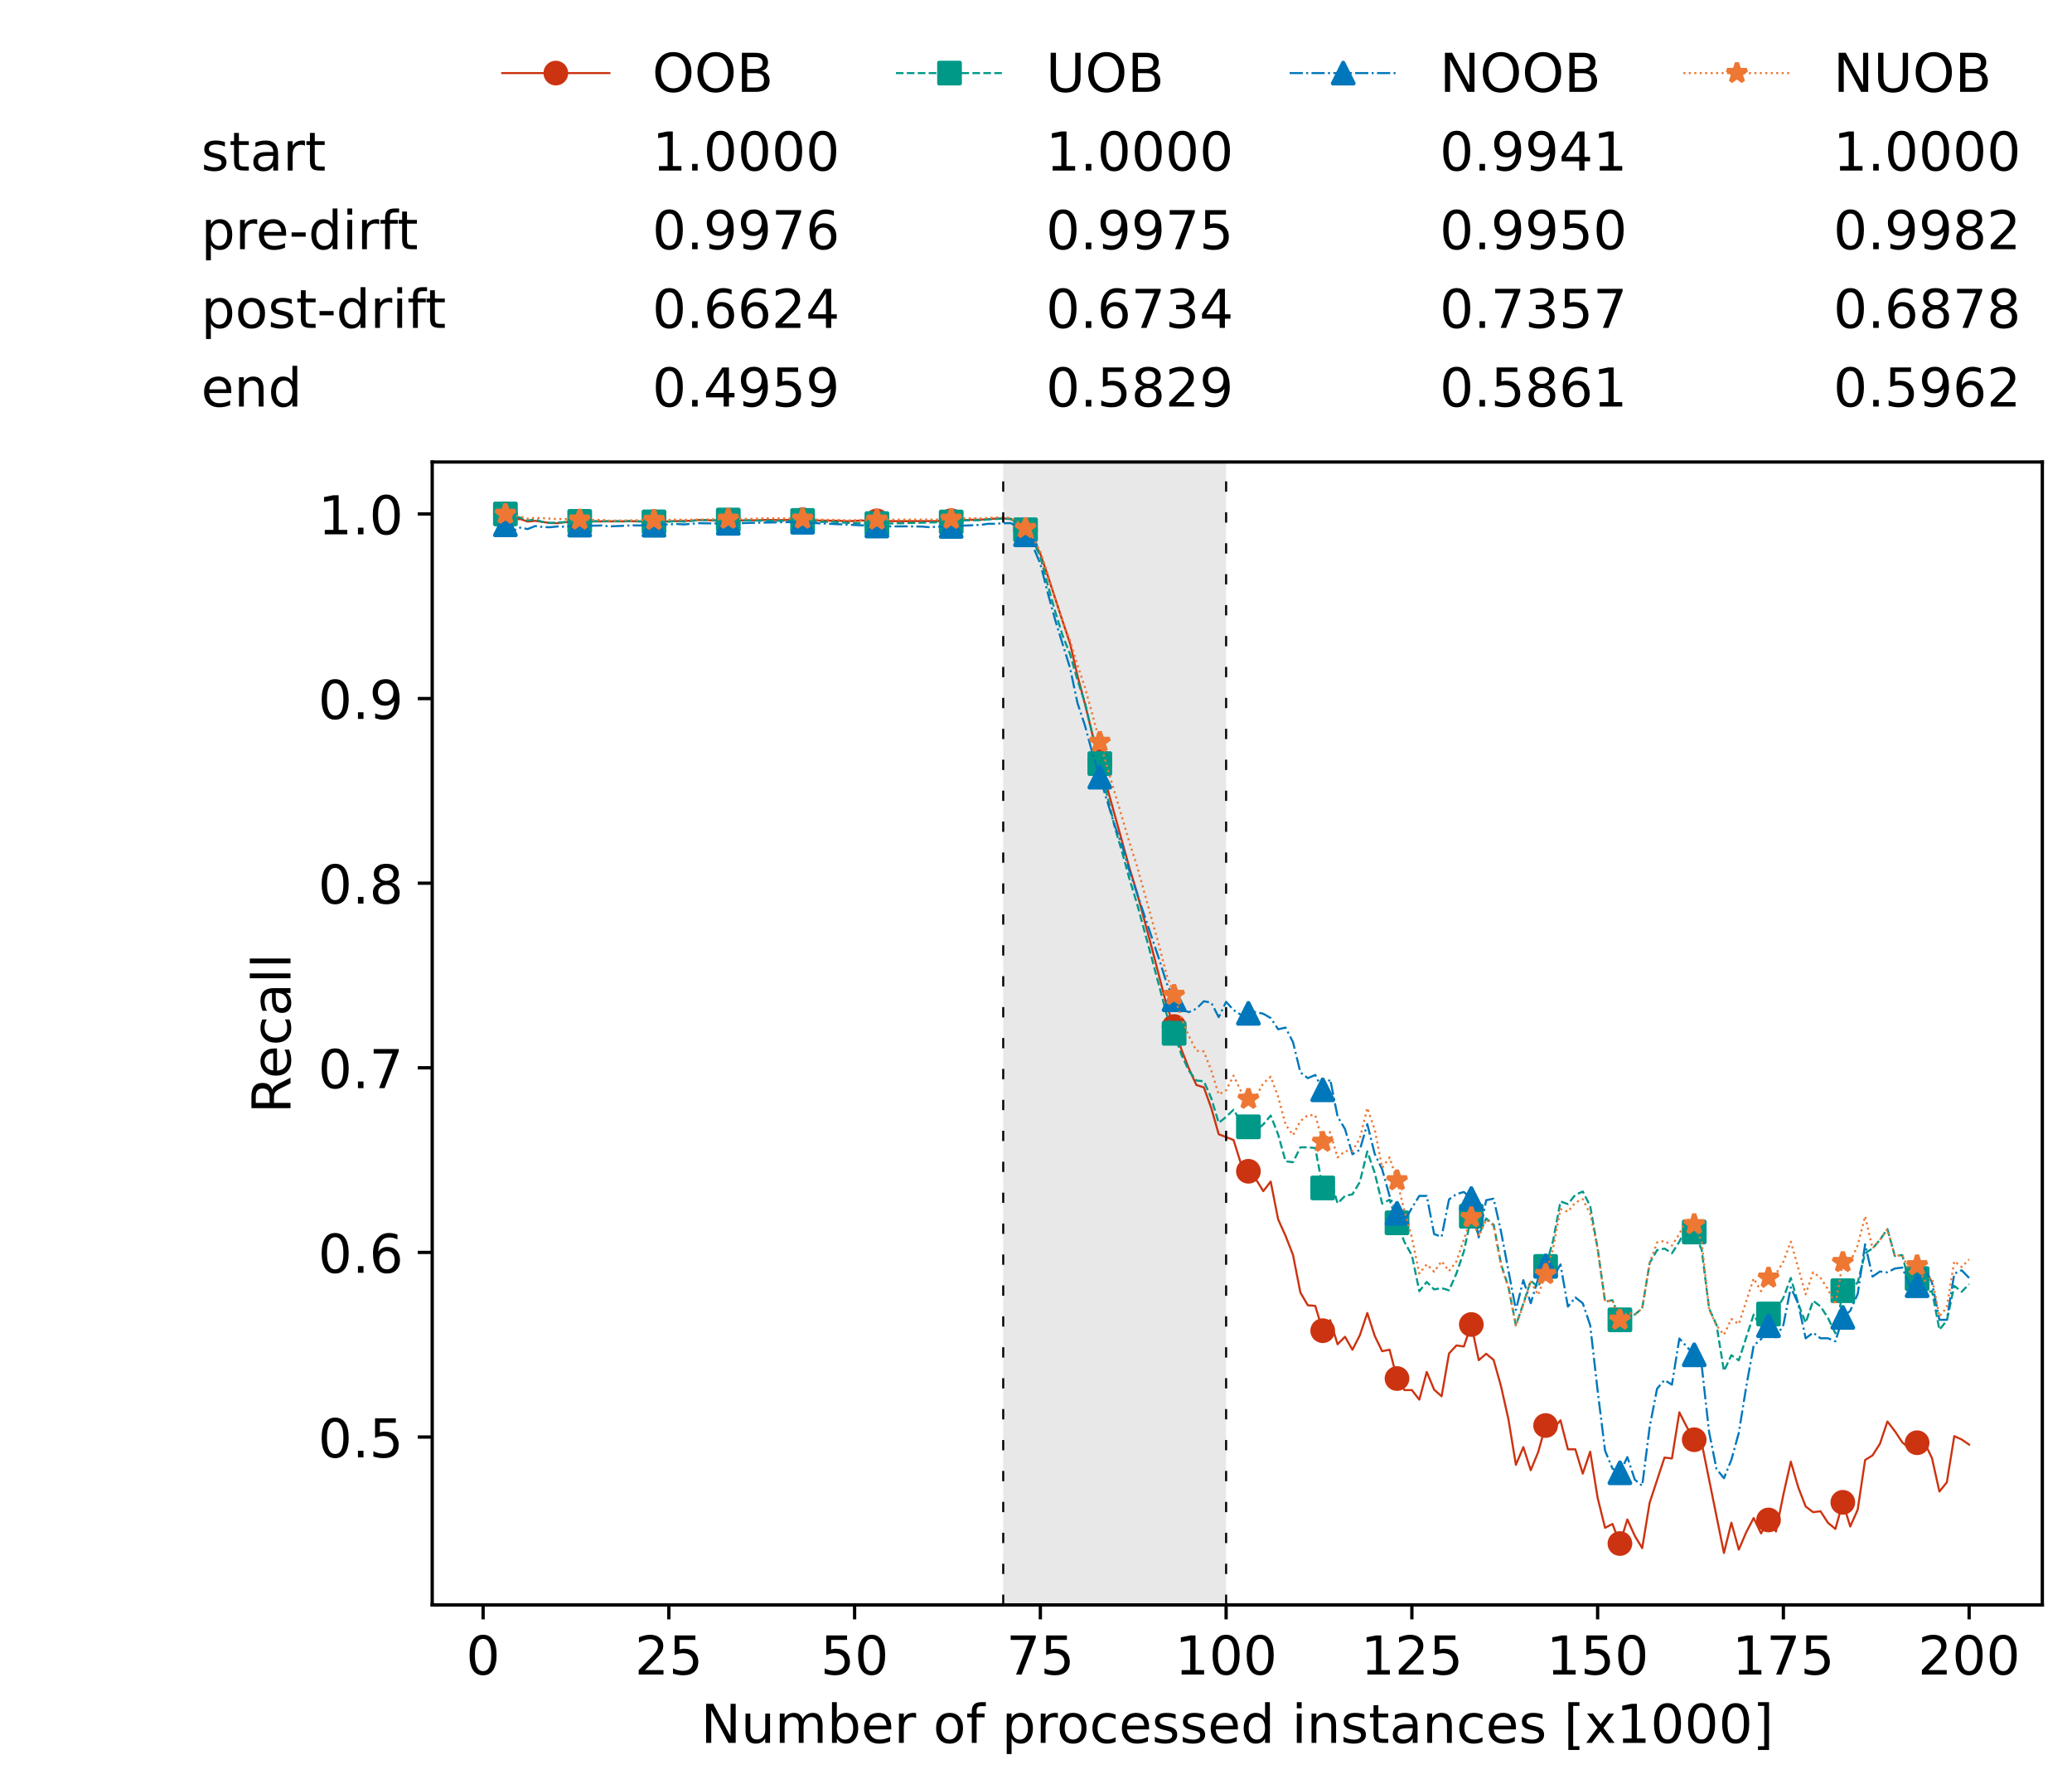 <?xml version="1.0" encoding="utf-8" standalone="no"?>
<!DOCTYPE svg PUBLIC "-//W3C//DTD SVG 1.1//EN"
  "http://www.w3.org/Graphics/SVG/1.1/DTD/svg11.dtd">
<!-- Created with matplotlib (https://matplotlib.org/) -->
<svg height="432.615pt" version="1.1" viewBox="0 0 502.65 432.615" width="502.65pt" xmlns="http://www.w3.org/2000/svg" xmlns:xlink="http://www.w3.org/1999/xlink">
 <defs>
  <style type="text/css">*{stroke-linecap:butt;stroke-linejoin:round;}</style>
 </defs>
 <g id="figure_1">
  <g id="patch_1">
   <path d="M 0 432.615 
L 502.65 432.615 
L 502.65 0 
L 0 0 
z
" style="fill:#ffffff;"/>
  </g>
  <g id="axes_1">
   <g id="patch_2">
    <path d="M 104.85 389.252 
L 495.45 389.252 
L 495.45 112.052 
L 104.85 112.052 
z
" style="fill:#ffffff;"/>
   </g>
   <g id="patch_3">
    <path clip-path="url(#paed923d3f6)" d="M 297.446 389.252 
L 297.446 112.052 
L 243.372 112.052 
L 243.372 389.252 
z
" style="fill:#d3d3d3;opacity:0.5;"/>
   </g>
   <g id="matplotlib.axis_1">
    <g id="xtick_1">
     <g id="line2d_1">
      <defs>
       <path d="M 0 0 
L 0 3.5 
" id="me86431818a" style="stroke:#000000;stroke-width:0.8;"/>
      </defs>
      <g>
       <use style="stroke:#000000;stroke-width:0.8;" x="117.197" xlink:href="#me86431818a" y="389.252"/>
      </g>
     </g>
     <g id="text_1">
      <!-- 0 -->
      <g transform="translate(113.061 406.13)scale(0.13 -0.13)">
       <defs>
        <path d="M 31.781 66.406 
Q 24.172 66.406 20.328 58.906 
Q 16.5 51.422 16.5 36.375 
Q 16.5 21.391 20.328 13.891 
Q 24.172 6.391 31.781 6.391 
Q 39.453 6.391 43.281 13.891 
Q 47.125 21.391 47.125 36.375 
Q 47.125 51.422 43.281 58.906 
Q 39.453 66.406 31.781 66.406 
z
M 31.781 74.219 
Q 44.047 74.219 50.516 64.516 
Q 56.984 54.828 56.984 36.375 
Q 56.984 17.969 50.516 8.266 
Q 44.047 -1.422 31.781 -1.422 
Q 19.531 -1.422 13.062 8.266 
Q 6.594 17.969 6.594 36.375 
Q 6.594 54.828 13.062 64.516 
Q 19.531 74.219 31.781 74.219 
z
" id="DejaVuSans-48"/>
       </defs>
       <use xlink:href="#DejaVuSans-48"/>
      </g>
     </g>
    </g>
    <g id="xtick_2">
     <g id="line2d_2">
      <g>
       <use style="stroke:#000000;stroke-width:0.8;" x="162.259" xlink:href="#me86431818a" y="389.252"/>
      </g>
     </g>
     <g id="text_2">
      <!-- 25 -->
      <g transform="translate(153.988 406.13)scale(0.13 -0.13)">
       <defs>
        <path d="M 19.188 8.297 
L 53.609 8.297 
L 53.609 0 
L 7.328 0 
L 7.328 8.297 
Q 12.938 14.109 22.625 23.891 
Q 32.328 33.688 34.812 36.531 
Q 39.547 41.844 41.422 45.531 
Q 43.312 49.219 43.312 52.781 
Q 43.312 58.594 39.234 62.25 
Q 35.156 65.922 28.609 65.922 
Q 23.969 65.922 18.812 64.312 
Q 13.672 62.703 7.812 59.422 
L 7.812 69.391 
Q 13.766 71.781 18.938 73 
Q 24.125 74.219 28.422 74.219 
Q 39.75 74.219 46.484 68.547 
Q 53.219 62.891 53.219 53.422 
Q 53.219 48.922 51.531 44.891 
Q 49.859 40.875 45.406 35.406 
Q 44.188 33.984 37.641 27.219 
Q 31.109 20.453 19.188 8.297 
z
" id="DejaVuSans-50"/>
        <path d="M 10.797 72.906 
L 49.516 72.906 
L 49.516 64.594 
L 19.828 64.594 
L 19.828 46.734 
Q 21.969 47.469 24.109 47.828 
Q 26.266 48.188 28.422 48.188 
Q 40.625 48.188 47.75 41.5 
Q 54.891 34.812 54.891 23.391 
Q 54.891 11.625 47.562 5.094 
Q 40.234 -1.422 26.906 -1.422 
Q 22.312 -1.422 17.547 -0.641 
Q 12.797 0.141 7.719 1.703 
L 7.719 11.625 
Q 12.109 9.234 16.797 8.062 
Q 21.484 6.891 26.703 6.891 
Q 35.156 6.891 40.078 11.328 
Q 45.016 15.766 45.016 23.391 
Q 45.016 31 40.078 35.438 
Q 35.156 39.891 26.703 39.891 
Q 22.75 39.891 18.812 39.016 
Q 14.891 38.141 10.797 36.281 
z
" id="DejaVuSans-53"/>
       </defs>
       <use xlink:href="#DejaVuSans-50"/>
       <use x="63.623" xlink:href="#DejaVuSans-53"/>
      </g>
     </g>
    </g>
    <g id="xtick_3">
     <g id="line2d_3">
      <g>
       <use style="stroke:#000000;stroke-width:0.8;" x="207.322" xlink:href="#me86431818a" y="389.252"/>
      </g>
     </g>
     <g id="text_3">
      <!-- 50 -->
      <g transform="translate(199.05 406.13)scale(0.13 -0.13)">
       <use xlink:href="#DejaVuSans-53"/>
       <use x="63.623" xlink:href="#DejaVuSans-48"/>
      </g>
     </g>
    </g>
    <g id="xtick_4">
     <g id="line2d_4">
      <g>
       <use style="stroke:#000000;stroke-width:0.8;" x="252.384" xlink:href="#me86431818a" y="389.252"/>
      </g>
     </g>
     <g id="text_4">
      <!-- 75 -->
      <g transform="translate(244.113 406.13)scale(0.13 -0.13)">
       <defs>
        <path d="M 8.203 72.906 
L 55.078 72.906 
L 55.078 68.703 
L 28.609 0 
L 18.312 0 
L 43.219 64.594 
L 8.203 64.594 
z
" id="DejaVuSans-55"/>
       </defs>
       <use xlink:href="#DejaVuSans-55"/>
       <use x="63.623" xlink:href="#DejaVuSans-53"/>
      </g>
     </g>
    </g>
    <g id="xtick_5">
     <g id="line2d_5">
      <g>
       <use style="stroke:#000000;stroke-width:0.8;" x="297.446" xlink:href="#me86431818a" y="389.252"/>
      </g>
     </g>
     <g id="text_5">
      <!-- 100 -->
      <g transform="translate(285.039 406.13)scale(0.13 -0.13)">
       <defs>
        <path d="M 12.406 8.297 
L 28.516 8.297 
L 28.516 63.922 
L 10.984 60.406 
L 10.984 69.391 
L 28.422 72.906 
L 38.281 72.906 
L 38.281 8.297 
L 54.391 8.297 
L 54.391 0 
L 12.406 0 
z
" id="DejaVuSans-49"/>
       </defs>
       <use xlink:href="#DejaVuSans-49"/>
       <use x="63.623" xlink:href="#DejaVuSans-48"/>
       <use x="127.246" xlink:href="#DejaVuSans-48"/>
      </g>
     </g>
    </g>
    <g id="xtick_6">
     <g id="line2d_6">
      <g>
       <use style="stroke:#000000;stroke-width:0.8;" x="342.509" xlink:href="#me86431818a" y="389.252"/>
      </g>
     </g>
     <g id="text_6">
      <!-- 125 -->
      <g transform="translate(330.102 406.13)scale(0.13 -0.13)">
       <use xlink:href="#DejaVuSans-49"/>
       <use x="63.623" xlink:href="#DejaVuSans-50"/>
       <use x="127.246" xlink:href="#DejaVuSans-53"/>
      </g>
     </g>
    </g>
    <g id="xtick_7">
     <g id="line2d_7">
      <g>
       <use style="stroke:#000000;stroke-width:0.8;" x="387.571" xlink:href="#me86431818a" y="389.252"/>
      </g>
     </g>
     <g id="text_7">
      <!-- 150 -->
      <g transform="translate(375.164 406.13)scale(0.13 -0.13)">
       <use xlink:href="#DejaVuSans-49"/>
       <use x="63.623" xlink:href="#DejaVuSans-53"/>
       <use x="127.246" xlink:href="#DejaVuSans-48"/>
      </g>
     </g>
    </g>
    <g id="xtick_8">
     <g id="line2d_8">
      <g>
       <use style="stroke:#000000;stroke-width:0.8;" x="432.633" xlink:href="#me86431818a" y="389.252"/>
      </g>
     </g>
     <g id="text_8">
      <!-- 175 -->
      <g transform="translate(420.226 406.13)scale(0.13 -0.13)">
       <use xlink:href="#DejaVuSans-49"/>
       <use x="63.623" xlink:href="#DejaVuSans-55"/>
       <use x="127.246" xlink:href="#DejaVuSans-53"/>
      </g>
     </g>
    </g>
    <g id="xtick_9">
     <g id="line2d_9">
      <g>
       <use style="stroke:#000000;stroke-width:0.8;" x="477.695" xlink:href="#me86431818a" y="389.252"/>
      </g>
     </g>
     <g id="text_9">
      <!-- 200 -->
      <g transform="translate(465.289 406.13)scale(0.13 -0.13)">
       <use xlink:href="#DejaVuSans-50"/>
       <use x="63.623" xlink:href="#DejaVuSans-48"/>
       <use x="127.246" xlink:href="#DejaVuSans-48"/>
      </g>
     </g>
    </g>
    <g id="text_10">
     <!-- Number of processed instances [x1000] -->
     <g transform="translate(170.025 422.711)scale(0.13 -0.13)">
      <defs>
       <path d="M 9.812 72.906 
L 23.094 72.906 
L 55.422 11.922 
L 55.422 72.906 
L 64.984 72.906 
L 64.984 0 
L 51.703 0 
L 19.391 60.984 
L 19.391 0 
L 9.812 0 
z
" id="DejaVuSans-78"/>
       <path d="M 8.5 21.578 
L 8.5 54.688 
L 17.484 54.688 
L 17.484 21.922 
Q 17.484 14.156 20.5 10.266 
Q 23.531 6.391 29.594 6.391 
Q 36.859 6.391 41.078 11.031 
Q 45.312 15.672 45.312 23.688 
L 45.312 54.688 
L 54.297 54.688 
L 54.297 0 
L 45.312 0 
L 45.312 8.406 
Q 42.047 3.422 37.719 1 
Q 33.406 -1.422 27.688 -1.422 
Q 18.266 -1.422 13.375 4.438 
Q 8.5 10.297 8.5 21.578 
z
M 31.109 56 
z
" id="DejaVuSans-117"/>
       <path d="M 52 44.188 
Q 55.375 50.25 60.062 53.125 
Q 64.75 56 71.094 56 
Q 79.641 56 84.281 50.016 
Q 88.922 44.047 88.922 33.016 
L 88.922 0 
L 79.891 0 
L 79.891 32.719 
Q 79.891 40.578 77.094 44.375 
Q 74.312 48.188 68.609 48.188 
Q 61.625 48.188 57.562 43.547 
Q 53.516 38.922 53.516 30.906 
L 53.516 0 
L 44.484 0 
L 44.484 32.719 
Q 44.484 40.625 41.703 44.406 
Q 38.922 48.188 33.109 48.188 
Q 26.219 48.188 22.156 43.531 
Q 18.109 38.875 18.109 30.906 
L 18.109 0 
L 9.078 0 
L 9.078 54.688 
L 18.109 54.688 
L 18.109 46.188 
Q 21.188 51.219 25.484 53.609 
Q 29.781 56 35.688 56 
Q 41.656 56 45.828 52.969 
Q 50 49.953 52 44.188 
z
" id="DejaVuSans-109"/>
       <path d="M 48.688 27.297 
Q 48.688 37.203 44.609 42.844 
Q 40.531 48.484 33.406 48.484 
Q 26.266 48.484 22.188 42.844 
Q 18.109 37.203 18.109 27.297 
Q 18.109 17.391 22.188 11.75 
Q 26.266 6.109 33.406 6.109 
Q 40.531 6.109 44.609 11.75 
Q 48.688 17.391 48.688 27.297 
z
M 18.109 46.391 
Q 20.953 51.266 25.266 53.625 
Q 29.594 56 35.594 56 
Q 45.562 56 51.781 48.094 
Q 58.016 40.188 58.016 27.297 
Q 58.016 14.406 51.781 6.484 
Q 45.562 -1.422 35.594 -1.422 
Q 29.594 -1.422 25.266 0.953 
Q 20.953 3.328 18.109 8.203 
L 18.109 0 
L 9.078 0 
L 9.078 75.984 
L 18.109 75.984 
z
" id="DejaVuSans-98"/>
       <path d="M 56.203 29.594 
L 56.203 25.203 
L 14.891 25.203 
Q 15.484 15.922 20.484 11.062 
Q 25.484 6.203 34.422 6.203 
Q 39.594 6.203 44.453 7.469 
Q 49.312 8.734 54.109 11.281 
L 54.109 2.781 
Q 49.266 0.734 44.188 -0.344 
Q 39.109 -1.422 33.891 -1.422 
Q 20.797 -1.422 13.156 6.188 
Q 5.516 13.812 5.516 26.812 
Q 5.516 40.234 12.766 48.109 
Q 20.016 56 32.328 56 
Q 43.359 56 49.781 48.891 
Q 56.203 41.797 56.203 29.594 
z
M 47.219 32.234 
Q 47.125 39.594 43.094 43.984 
Q 39.062 48.391 32.422 48.391 
Q 24.906 48.391 20.391 44.141 
Q 15.875 39.891 15.188 32.172 
z
" id="DejaVuSans-101"/>
       <path d="M 41.109 46.297 
Q 39.594 47.172 37.812 47.578 
Q 36.031 48 33.891 48 
Q 26.266 48 22.188 43.047 
Q 18.109 38.094 18.109 28.812 
L 18.109 0 
L 9.078 0 
L 9.078 54.688 
L 18.109 54.688 
L 18.109 46.188 
Q 20.953 51.172 25.484 53.578 
Q 30.031 56 36.531 56 
Q 37.453 56 38.578 55.875 
Q 39.703 55.766 41.062 55.516 
z
" id="DejaVuSans-114"/>
       <path id="DejaVuSans-32"/>
       <path d="M 30.609 48.391 
Q 23.391 48.391 19.188 42.75 
Q 14.984 37.109 14.984 27.297 
Q 14.984 17.484 19.156 11.844 
Q 23.344 6.203 30.609 6.203 
Q 37.797 6.203 41.984 11.859 
Q 46.188 17.531 46.188 27.297 
Q 46.188 37.016 41.984 42.703 
Q 37.797 48.391 30.609 48.391 
z
M 30.609 56 
Q 42.328 56 49.016 48.375 
Q 55.719 40.766 55.719 27.297 
Q 55.719 13.875 49.016 6.219 
Q 42.328 -1.422 30.609 -1.422 
Q 18.844 -1.422 12.172 6.219 
Q 5.516 13.875 5.516 27.297 
Q 5.516 40.766 12.172 48.375 
Q 18.844 56 30.609 56 
z
" id="DejaVuSans-111"/>
       <path d="M 37.109 75.984 
L 37.109 68.5 
L 28.516 68.5 
Q 23.688 68.5 21.797 66.547 
Q 19.922 64.594 19.922 59.516 
L 19.922 54.688 
L 34.719 54.688 
L 34.719 47.703 
L 19.922 47.703 
L 19.922 0 
L 10.891 0 
L 10.891 47.703 
L 2.297 47.703 
L 2.297 54.688 
L 10.891 54.688 
L 10.891 58.5 
Q 10.891 67.625 15.141 71.797 
Q 19.391 75.984 28.609 75.984 
z
" id="DejaVuSans-102"/>
       <path d="M 18.109 8.203 
L 18.109 -20.797 
L 9.078 -20.797 
L 9.078 54.688 
L 18.109 54.688 
L 18.109 46.391 
Q 20.953 51.266 25.266 53.625 
Q 29.594 56 35.594 56 
Q 45.562 56 51.781 48.094 
Q 58.016 40.188 58.016 27.297 
Q 58.016 14.406 51.781 6.484 
Q 45.562 -1.422 35.594 -1.422 
Q 29.594 -1.422 25.266 0.953 
Q 20.953 3.328 18.109 8.203 
z
M 48.688 27.297 
Q 48.688 37.203 44.609 42.844 
Q 40.531 48.484 33.406 48.484 
Q 26.266 48.484 22.188 42.844 
Q 18.109 37.203 18.109 27.297 
Q 18.109 17.391 22.188 11.75 
Q 26.266 6.109 33.406 6.109 
Q 40.531 6.109 44.609 11.75 
Q 48.688 17.391 48.688 27.297 
z
" id="DejaVuSans-112"/>
       <path d="M 48.781 52.594 
L 48.781 44.188 
Q 44.969 46.297 41.141 47.344 
Q 37.312 48.391 33.406 48.391 
Q 24.656 48.391 19.812 42.844 
Q 14.984 37.312 14.984 27.297 
Q 14.984 17.281 19.812 11.734 
Q 24.656 6.203 33.406 6.203 
Q 37.312 6.203 41.141 7.25 
Q 44.969 8.297 48.781 10.406 
L 48.781 2.094 
Q 45.016 0.344 40.984 -0.531 
Q 36.969 -1.422 32.422 -1.422 
Q 20.062 -1.422 12.781 6.344 
Q 5.516 14.109 5.516 27.297 
Q 5.516 40.672 12.859 48.328 
Q 20.219 56 33.016 56 
Q 37.156 56 41.109 55.141 
Q 45.062 54.297 48.781 52.594 
z
" id="DejaVuSans-99"/>
       <path d="M 44.281 53.078 
L 44.281 44.578 
Q 40.484 46.531 36.375 47.5 
Q 32.281 48.484 27.875 48.484 
Q 21.188 48.484 17.844 46.438 
Q 14.5 44.391 14.5 40.281 
Q 14.5 37.156 16.891 35.375 
Q 19.281 33.594 26.516 31.984 
L 29.594 31.297 
Q 39.156 29.25 43.188 25.516 
Q 47.219 21.781 47.219 15.094 
Q 47.219 7.469 41.188 3.016 
Q 35.156 -1.422 24.609 -1.422 
Q 20.219 -1.422 15.453 -0.562 
Q 10.688 0.297 5.422 2 
L 5.422 11.281 
Q 10.406 8.688 15.234 7.391 
Q 20.062 6.109 24.812 6.109 
Q 31.156 6.109 34.562 8.281 
Q 37.984 10.453 37.984 14.406 
Q 37.984 18.062 35.516 20.016 
Q 33.062 21.969 24.703 23.781 
L 21.578 24.516 
Q 13.234 26.266 9.516 29.906 
Q 5.812 33.547 5.812 39.891 
Q 5.812 47.609 11.281 51.797 
Q 16.75 56 26.812 56 
Q 31.781 56 36.172 55.266 
Q 40.578 54.547 44.281 53.078 
z
" id="DejaVuSans-115"/>
       <path d="M 45.406 46.391 
L 45.406 75.984 
L 54.391 75.984 
L 54.391 0 
L 45.406 0 
L 45.406 8.203 
Q 42.578 3.328 38.25 0.953 
Q 33.938 -1.422 27.875 -1.422 
Q 17.969 -1.422 11.734 6.484 
Q 5.516 14.406 5.516 27.297 
Q 5.516 40.188 11.734 48.094 
Q 17.969 56 27.875 56 
Q 33.938 56 38.25 53.625 
Q 42.578 51.266 45.406 46.391 
z
M 14.797 27.297 
Q 14.797 17.391 18.875 11.75 
Q 22.953 6.109 30.078 6.109 
Q 37.203 6.109 41.297 11.75 
Q 45.406 17.391 45.406 27.297 
Q 45.406 37.203 41.297 42.844 
Q 37.203 48.484 30.078 48.484 
Q 22.953 48.484 18.875 42.844 
Q 14.797 37.203 14.797 27.297 
z
" id="DejaVuSans-100"/>
       <path d="M 9.422 54.688 
L 18.406 54.688 
L 18.406 0 
L 9.422 0 
z
M 9.422 75.984 
L 18.406 75.984 
L 18.406 64.594 
L 9.422 64.594 
z
" id="DejaVuSans-105"/>
       <path d="M 54.891 33.016 
L 54.891 0 
L 45.906 0 
L 45.906 32.719 
Q 45.906 40.484 42.875 44.328 
Q 39.844 48.188 33.797 48.188 
Q 26.516 48.188 22.312 43.547 
Q 18.109 38.922 18.109 30.906 
L 18.109 0 
L 9.078 0 
L 9.078 54.688 
L 18.109 54.688 
L 18.109 46.188 
Q 21.344 51.125 25.703 53.562 
Q 30.078 56 35.797 56 
Q 45.219 56 50.047 50.172 
Q 54.891 44.344 54.891 33.016 
z
" id="DejaVuSans-110"/>
       <path d="M 18.312 70.219 
L 18.312 54.688 
L 36.812 54.688 
L 36.812 47.703 
L 18.312 47.703 
L 18.312 18.016 
Q 18.312 11.328 20.141 9.422 
Q 21.969 7.516 27.594 7.516 
L 36.812 7.516 
L 36.812 0 
L 27.594 0 
Q 17.188 0 13.234 3.875 
Q 9.281 7.766 9.281 18.016 
L 9.281 47.703 
L 2.688 47.703 
L 2.688 54.688 
L 9.281 54.688 
L 9.281 70.219 
z
" id="DejaVuSans-116"/>
       <path d="M 34.281 27.484 
Q 23.391 27.484 19.188 25 
Q 14.984 22.516 14.984 16.5 
Q 14.984 11.719 18.141 8.906 
Q 21.297 6.109 26.703 6.109 
Q 34.188 6.109 38.703 11.406 
Q 43.219 16.703 43.219 25.484 
L 43.219 27.484 
z
M 52.203 31.203 
L 52.203 0 
L 43.219 0 
L 43.219 8.297 
Q 40.141 3.328 35.547 0.953 
Q 30.953 -1.422 24.312 -1.422 
Q 15.922 -1.422 10.953 3.297 
Q 6 8.016 6 15.922 
Q 6 25.141 12.172 29.828 
Q 18.359 34.516 30.609 34.516 
L 43.219 34.516 
L 43.219 35.406 
Q 43.219 41.609 39.141 45 
Q 35.062 48.391 27.688 48.391 
Q 23 48.391 18.547 47.266 
Q 14.109 46.141 10.016 43.891 
L 10.016 52.203 
Q 14.938 54.109 19.578 55.047 
Q 24.219 56 28.609 56 
Q 40.484 56 46.344 49.844 
Q 52.203 43.703 52.203 31.203 
z
" id="DejaVuSans-97"/>
       <path d="M 8.594 75.984 
L 29.297 75.984 
L 29.297 69 
L 17.578 69 
L 17.578 -6.203 
L 29.297 -6.203 
L 29.297 -13.188 
L 8.594 -13.188 
z
" id="DejaVuSans-91"/>
       <path d="M 54.891 54.688 
L 35.109 28.078 
L 55.906 0 
L 45.312 0 
L 29.391 21.484 
L 13.484 0 
L 2.875 0 
L 24.125 28.609 
L 4.688 54.688 
L 15.281 54.688 
L 29.781 35.203 
L 44.281 54.688 
z
" id="DejaVuSans-120"/>
       <path d="M 30.422 75.984 
L 30.422 -13.188 
L 9.719 -13.188 
L 9.719 -6.203 
L 21.391 -6.203 
L 21.391 69 
L 9.719 69 
L 9.719 75.984 
z
" id="DejaVuSans-93"/>
      </defs>
      <use xlink:href="#DejaVuSans-78"/>
      <use x="74.805" xlink:href="#DejaVuSans-117"/>
      <use x="138.184" xlink:href="#DejaVuSans-109"/>
      <use x="235.596" xlink:href="#DejaVuSans-98"/>
      <use x="299.072" xlink:href="#DejaVuSans-101"/>
      <use x="360.596" xlink:href="#DejaVuSans-114"/>
      <use x="401.709" xlink:href="#DejaVuSans-32"/>
      <use x="433.496" xlink:href="#DejaVuSans-111"/>
      <use x="494.678" xlink:href="#DejaVuSans-102"/>
      <use x="529.883" xlink:href="#DejaVuSans-32"/>
      <use x="561.67" xlink:href="#DejaVuSans-112"/>
      <use x="625.146" xlink:href="#DejaVuSans-114"/>
      <use x="664.01" xlink:href="#DejaVuSans-111"/>
      <use x="725.191" xlink:href="#DejaVuSans-99"/>
      <use x="780.172" xlink:href="#DejaVuSans-101"/>
      <use x="841.695" xlink:href="#DejaVuSans-115"/>
      <use x="893.795" xlink:href="#DejaVuSans-115"/>
      <use x="945.895" xlink:href="#DejaVuSans-101"/>
      <use x="1007.418" xlink:href="#DejaVuSans-100"/>
      <use x="1070.895" xlink:href="#DejaVuSans-32"/>
      <use x="1102.682" xlink:href="#DejaVuSans-105"/>
      <use x="1130.465" xlink:href="#DejaVuSans-110"/>
      <use x="1193.844" xlink:href="#DejaVuSans-115"/>
      <use x="1245.943" xlink:href="#DejaVuSans-116"/>
      <use x="1285.152" xlink:href="#DejaVuSans-97"/>
      <use x="1346.432" xlink:href="#DejaVuSans-110"/>
      <use x="1409.811" xlink:href="#DejaVuSans-99"/>
      <use x="1464.791" xlink:href="#DejaVuSans-101"/>
      <use x="1526.314" xlink:href="#DejaVuSans-115"/>
      <use x="1578.414" xlink:href="#DejaVuSans-32"/>
      <use x="1610.201" xlink:href="#DejaVuSans-91"/>
      <use x="1649.215" xlink:href="#DejaVuSans-120"/>
      <use x="1708.395" xlink:href="#DejaVuSans-49"/>
      <use x="1772.018" xlink:href="#DejaVuSans-48"/>
      <use x="1835.641" xlink:href="#DejaVuSans-48"/>
      <use x="1899.264" xlink:href="#DejaVuSans-48"/>
      <use x="1962.887" xlink:href="#DejaVuSans-93"/>
     </g>
    </g>
   </g>
   <g id="matplotlib.axis_2">
    <g id="ytick_1">
     <g id="line2d_10">
      <defs>
       <path d="M 0 0 
L -3.5 0 
" id="m0b276a772b" style="stroke:#000000;stroke-width:0.8;"/>
      </defs>
      <g>
       <use style="stroke:#000000;stroke-width:0.8;" x="104.85" xlink:href="#m0b276a772b" y="348.529"/>
      </g>
     </g>
     <g id="text_11">
      <!-- 0.5 -->
      <g transform="translate(77.176 353.468)scale(0.13 -0.13)">
       <defs>
        <path d="M 10.688 12.406 
L 21 12.406 
L 21 0 
L 10.688 0 
z
" id="DejaVuSans-46"/>
       </defs>
       <use xlink:href="#DejaVuSans-48"/>
       <use x="63.623" xlink:href="#DejaVuSans-46"/>
       <use x="95.41" xlink:href="#DejaVuSans-53"/>
      </g>
     </g>
    </g>
    <g id="ytick_2">
     <g id="line2d_11">
      <g>
       <use style="stroke:#000000;stroke-width:0.8;" x="104.85" xlink:href="#m0b276a772b" y="303.753"/>
      </g>
     </g>
     <g id="text_12">
      <!-- 0.6 -->
      <g transform="translate(77.176 308.692)scale(0.13 -0.13)">
       <defs>
        <path d="M 33.016 40.375 
Q 26.375 40.375 22.484 35.828 
Q 18.609 31.297 18.609 23.391 
Q 18.609 15.531 22.484 10.953 
Q 26.375 6.391 33.016 6.391 
Q 39.656 6.391 43.531 10.953 
Q 47.406 15.531 47.406 23.391 
Q 47.406 31.297 43.531 35.828 
Q 39.656 40.375 33.016 40.375 
z
M 52.594 71.297 
L 52.594 62.312 
Q 48.875 64.062 45.094 64.984 
Q 41.312 65.922 37.594 65.922 
Q 27.828 65.922 22.672 59.328 
Q 17.531 52.734 16.797 39.406 
Q 19.672 43.656 24.016 45.922 
Q 28.375 48.188 33.594 48.188 
Q 44.578 48.188 50.953 41.516 
Q 57.328 34.859 57.328 23.391 
Q 57.328 12.156 50.688 5.359 
Q 44.047 -1.422 33.016 -1.422 
Q 20.359 -1.422 13.672 8.266 
Q 6.984 17.969 6.984 36.375 
Q 6.984 53.656 15.188 63.938 
Q 23.391 74.219 37.203 74.219 
Q 40.922 74.219 44.703 73.484 
Q 48.484 72.75 52.594 71.297 
z
" id="DejaVuSans-54"/>
       </defs>
       <use xlink:href="#DejaVuSans-48"/>
       <use x="63.623" xlink:href="#DejaVuSans-46"/>
       <use x="95.41" xlink:href="#DejaVuSans-54"/>
      </g>
     </g>
    </g>
    <g id="ytick_3">
     <g id="line2d_12">
      <g>
       <use style="stroke:#000000;stroke-width:0.8;" x="104.85" xlink:href="#m0b276a772b" y="258.978"/>
      </g>
     </g>
     <g id="text_13">
      <!-- 0.7 -->
      <g transform="translate(77.176 263.917)scale(0.13 -0.13)">
       <use xlink:href="#DejaVuSans-48"/>
       <use x="63.623" xlink:href="#DejaVuSans-46"/>
       <use x="95.41" xlink:href="#DejaVuSans-55"/>
      </g>
     </g>
    </g>
    <g id="ytick_4">
     <g id="line2d_13">
      <g>
       <use style="stroke:#000000;stroke-width:0.8;" x="104.85" xlink:href="#m0b276a772b" y="214.203"/>
      </g>
     </g>
     <g id="text_14">
      <!-- 0.8 -->
      <g transform="translate(77.176 219.142)scale(0.13 -0.13)">
       <defs>
        <path d="M 31.781 34.625 
Q 24.75 34.625 20.719 30.859 
Q 16.703 27.094 16.703 20.516 
Q 16.703 13.922 20.719 10.156 
Q 24.75 6.391 31.781 6.391 
Q 38.812 6.391 42.859 10.172 
Q 46.922 13.969 46.922 20.516 
Q 46.922 27.094 42.891 30.859 
Q 38.875 34.625 31.781 34.625 
z
M 21.922 38.812 
Q 15.578 40.375 12.031 44.719 
Q 8.5 49.078 8.5 55.328 
Q 8.5 64.062 14.719 69.141 
Q 20.953 74.219 31.781 74.219 
Q 42.672 74.219 48.875 69.141 
Q 55.078 64.062 55.078 55.328 
Q 55.078 49.078 51.531 44.719 
Q 48 40.375 41.703 38.812 
Q 48.828 37.156 52.797 32.312 
Q 56.781 27.484 56.781 20.516 
Q 56.781 9.906 50.312 4.234 
Q 43.844 -1.422 31.781 -1.422 
Q 19.734 -1.422 13.25 4.234 
Q 6.781 9.906 6.781 20.516 
Q 6.781 27.484 10.781 32.312 
Q 14.797 37.156 21.922 38.812 
z
M 18.312 54.391 
Q 18.312 48.734 21.844 45.562 
Q 25.391 42.391 31.781 42.391 
Q 38.141 42.391 41.719 45.562 
Q 45.312 48.734 45.312 54.391 
Q 45.312 60.062 41.719 63.234 
Q 38.141 66.406 31.781 66.406 
Q 25.391 66.406 21.844 63.234 
Q 18.312 60.062 18.312 54.391 
z
" id="DejaVuSans-56"/>
       </defs>
       <use xlink:href="#DejaVuSans-48"/>
       <use x="63.623" xlink:href="#DejaVuSans-46"/>
       <use x="95.41" xlink:href="#DejaVuSans-56"/>
      </g>
     </g>
    </g>
    <g id="ytick_5">
     <g id="line2d_14">
      <g>
       <use style="stroke:#000000;stroke-width:0.8;" x="104.85" xlink:href="#m0b276a772b" y="169.427"/>
      </g>
     </g>
     <g id="text_15">
      <!-- 0.9 -->
      <g transform="translate(77.176 174.366)scale(0.13 -0.13)">
       <defs>
        <path d="M 10.984 1.516 
L 10.984 10.5 
Q 14.703 8.734 18.5 7.812 
Q 22.312 6.891 25.984 6.891 
Q 35.75 6.891 40.891 13.453 
Q 46.047 20.016 46.781 33.406 
Q 43.953 29.203 39.594 26.953 
Q 35.25 24.703 29.984 24.703 
Q 19.047 24.703 12.672 31.312 
Q 6.297 37.938 6.297 49.422 
Q 6.297 60.641 12.938 67.422 
Q 19.578 74.219 30.609 74.219 
Q 43.266 74.219 49.922 64.516 
Q 56.594 54.828 56.594 36.375 
Q 56.594 19.141 48.406 8.859 
Q 40.234 -1.422 26.422 -1.422 
Q 22.703 -1.422 18.891 -0.688 
Q 15.094 0.047 10.984 1.516 
z
M 30.609 32.422 
Q 37.25 32.422 41.125 36.953 
Q 45.016 41.5 45.016 49.422 
Q 45.016 57.281 41.125 61.844 
Q 37.25 66.406 30.609 66.406 
Q 23.969 66.406 20.094 61.844 
Q 16.219 57.281 16.219 49.422 
Q 16.219 41.5 20.094 36.953 
Q 23.969 32.422 30.609 32.422 
z
" id="DejaVuSans-57"/>
       </defs>
       <use xlink:href="#DejaVuSans-48"/>
       <use x="63.623" xlink:href="#DejaVuSans-46"/>
       <use x="95.41" xlink:href="#DejaVuSans-57"/>
      </g>
     </g>
    </g>
    <g id="ytick_6">
     <g id="line2d_15">
      <g>
       <use style="stroke:#000000;stroke-width:0.8;" x="104.85" xlink:href="#m0b276a772b" y="124.652"/>
      </g>
     </g>
     <g id="text_16">
      <!-- 1.0 -->
      <g transform="translate(77.176 129.591)scale(0.13 -0.13)">
       <use xlink:href="#DejaVuSans-49"/>
       <use x="63.623" xlink:href="#DejaVuSans-46"/>
       <use x="95.41" xlink:href="#DejaVuSans-48"/>
      </g>
     </g>
    </g>
    <g id="text_17">
     <!-- Recall -->
     <g transform="translate(70.472 270.044)rotate(-90)scale(0.13 -0.13)">
      <defs>
       <path d="M 44.391 34.188 
Q 47.562 33.109 50.562 29.594 
Q 53.562 26.078 56.594 19.922 
L 66.609 0 
L 56 0 
L 46.688 18.703 
Q 43.062 26.031 39.672 28.422 
Q 36.281 30.812 30.422 30.812 
L 19.672 30.812 
L 19.672 0 
L 9.812 0 
L 9.812 72.906 
L 32.078 72.906 
Q 44.578 72.906 50.734 67.672 
Q 56.891 62.453 56.891 51.906 
Q 56.891 45.016 53.688 40.469 
Q 50.484 35.938 44.391 34.188 
z
M 19.672 64.797 
L 19.672 38.922 
L 32.078 38.922 
Q 39.203 38.922 42.844 42.219 
Q 46.484 45.516 46.484 51.906 
Q 46.484 58.297 42.844 61.547 
Q 39.203 64.797 32.078 64.797 
z
" id="DejaVuSans-82"/>
       <path d="M 9.422 75.984 
L 18.406 75.984 
L 18.406 0 
L 9.422 0 
z
" id="DejaVuSans-108"/>
      </defs>
      <use xlink:href="#DejaVuSans-82"/>
      <use x="64.982" xlink:href="#DejaVuSans-101"/>
      <use x="126.506" xlink:href="#DejaVuSans-99"/>
      <use x="181.486" xlink:href="#DejaVuSans-97"/>
      <use x="242.766" xlink:href="#DejaVuSans-108"/>
      <use x="270.549" xlink:href="#DejaVuSans-108"/>
     </g>
    </g>
   </g>
   <g id="line2d_16"/>
   <g id="line2d_17"/>
   <g id="line2d_18"/>
   <g id="line2d_19"/>
   <g id="line2d_20"/>
   <g id="line2d_21">
    <path clip-path="url(#paed923d3f6)" d="M 122.605 124.652 
L 124.407 126.037 
L 126.21 125.87 
L 128.012 126.508 
L 129.815 126.323 
L 133.419 126.852 
L 135.222 126.894 
L 137.024 126.645 
L 140.629 126.454 
L 151.444 126.452 
L 153.247 126.402 
L 155.049 126.492 
L 156.852 126.444 
L 158.654 126.535 
L 167.667 126.298 
L 169.469 126.12 
L 171.272 126.127 
L 173.074 126.259 
L 183.889 126.186 
L 185.692 126.099 
L 189.297 126.144 
L 192.902 126.058 
L 196.507 126.056 
L 198.309 126.238 
L 203.717 126.327 
L 205.519 126.419 
L 209.124 126.245 
L 212.729 126.328 
L 216.334 126.388 
L 219.939 126.4 
L 228.952 126.368 
L 236.162 126.046 
L 237.964 126.046 
L 241.569 125.781 
L 243.372 125.735 
L 245.174 125.857 
L 246.976 126.847 
L 248.779 128.532 
L 250.581 130.906 
L 252.384 134.361 
L 254.186 139.641 
L 257.791 150.695 
L 259.594 156.081 
L 261.396 163.919 
L 263.199 170.697 
L 265.001 178.113 
L 274.014 210.591 
L 275.816 216.471 
L 279.421 229.885 
L 283.026 243.863 
L 284.829 248.957 
L 286.631 254.602 
L 288.434 259.197 
L 290.236 263.152 
L 292.039 263.717 
L 293.841 268.732 
L 295.644 275.082 
L 299.249 276.492 
L 301.051 282.246 
L 304.656 285.968 
L 306.459 288.898 
L 308.261 286.572 
L 310.064 295.722 
L 311.866 299.746 
L 313.669 304.349 
L 315.471 313.517 
L 317.274 316.57 
L 319.076 316.727 
L 320.879 322.741 
L 322.681 320.181 
L 324.484 326.032 
L 326.286 324.212 
L 328.089 327.362 
L 329.891 323.837 
L 331.694 318.451 
L 333.496 323.991 
L 335.299 327.722 
L 337.101 327.346 
L 338.904 334.342 
L 340.706 337.141 
L 342.509 337.141 
L 344.311 339.467 
L 346.114 332.75 
L 347.916 337.047 
L 349.719 338.646 
L 351.521 328.252 
L 353.324 326.315 
L 355.126 326.569 
L 356.928 321.239 
L 358.731 329.888 
L 360.533 328.334 
L 362.336 329.826 
L 364.138 336.223 
L 365.941 344.259 
L 367.743 355.275 
L 369.546 350.979 
L 371.348 356.576 
L 373.151 352.178 
L 374.953 345.742 
L 376.756 346.603 
L 378.558 344.471 
L 380.361 351.507 
L 382.163 351.507 
L 383.966 357.409 
L 385.768 352.079 
L 387.571 363.272 
L 389.373 370.548 
L 391.176 369.616 
L 392.978 374.364 
L 394.781 368.513 
L 396.583 372.493 
L 398.386 375.478 
L 400.188 364.462 
L 403.793 353.507 
L 405.596 353.733 
L 407.398 342.54 
L 409.201 346.084 
L 411.003 349.184 
L 412.806 349.922 
L 418.213 376.652 
L 420.016 369.296 
L 421.818 375.826 
L 423.621 371.628 
L 425.423 368.168 
L 427.226 371.899 
L 429.028 368.643 
L 430.831 371.441 
L 432.633 362.486 
L 434.436 354.497 
L 436.238 360.716 
L 438.041 365.38 
L 439.843 366.758 
L 441.646 366.531 
L 443.448 369.33 
L 445.251 370.822 
L 447.053 364.364 
L 448.856 370.228 
L 450.658 366.157 
L 452.461 354.102 
L 454.263 352.983 
L 456.066 350.14 
L 457.868 344.758 
L 459.671 347.091 
L 461.473 349.804 
L 463.276 351.403 
L 465.078 349.911 
L 466.881 349.911 
L 468.683 353.642 
L 470.485 361.746 
L 472.288 359.507 
L 474.09 348.314 
L 475.893 349.128 
L 477.695 350.371 
L 477.695 350.371 
" style="fill:none;stroke:#cc3311;stroke-linecap:square;stroke-width:0.5;"/>
    <defs>
     <path d="M 0 2.5 
C 0.663 2.5 1.299 2.237 1.768 1.768 
C 2.237 1.299 2.5 0.663 2.5 0 
C 2.5 -0.663 2.237 -1.299 1.768 -1.768 
C 1.299 -2.237 0.663 -2.5 0 -2.5 
C -0.663 -2.5 -1.299 -2.237 -1.768 -1.768 
C -2.237 -1.299 -2.5 -0.663 -2.5 0 
C -2.5 0.663 -2.237 1.299 -1.768 1.768 
C -1.299 2.237 -0.663 2.5 0 2.5 
z
" id="m7f46b45cef" style="stroke:#cc3311;"/>
    </defs>
    <g clip-path="url(#paed923d3f6)">
     <use style="fill:#cc3311;stroke:#cc3311;" x="122.605" xlink:href="#m7f46b45cef" y="124.652"/>
     <use style="fill:#cc3311;stroke:#cc3311;" x="140.629" xlink:href="#m7f46b45cef" y="126.454"/>
     <use style="fill:#cc3311;stroke:#cc3311;" x="158.654" xlink:href="#m7f46b45cef" y="126.535"/>
     <use style="fill:#cc3311;stroke:#cc3311;" x="176.679" xlink:href="#m7f46b45cef" y="126.209"/>
     <use style="fill:#cc3311;stroke:#cc3311;" x="194.704" xlink:href="#m7f46b45cef" y="126.055"/>
     <use style="fill:#cc3311;stroke:#cc3311;" x="212.729" xlink:href="#m7f46b45cef" y="126.328"/>
     <use style="fill:#cc3311;stroke:#cc3311;" x="230.754" xlink:href="#m7f46b45cef" y="126.28"/>
     <use style="fill:#cc3311;stroke:#cc3311;" x="248.779" xlink:href="#m7f46b45cef" y="128.532"/>
     <use style="fill:#cc3311;stroke:#cc3311;" x="266.804" xlink:href="#m7f46b45cef" y="184.676"/>
     <use style="fill:#cc3311;stroke:#cc3311;" x="284.829" xlink:href="#m7f46b45cef" y="248.957"/>
     <use style="fill:#cc3311;stroke:#cc3311;" x="302.854" xlink:href="#m7f46b45cef" y="284.078"/>
     <use style="fill:#cc3311;stroke:#cc3311;" x="320.879" xlink:href="#m7f46b45cef" y="322.741"/>
     <use style="fill:#cc3311;stroke:#cc3311;" x="338.904" xlink:href="#m7f46b45cef" y="334.342"/>
     <use style="fill:#cc3311;stroke:#cc3311;" x="356.928" xlink:href="#m7f46b45cef" y="321.239"/>
     <use style="fill:#cc3311;stroke:#cc3311;" x="374.953" xlink:href="#m7f46b45cef" y="345.742"/>
     <use style="fill:#cc3311;stroke:#cc3311;" x="392.978" xlink:href="#m7f46b45cef" y="374.364"/>
     <use style="fill:#cc3311;stroke:#cc3311;" x="411.003" xlink:href="#m7f46b45cef" y="349.184"/>
     <use style="fill:#cc3311;stroke:#cc3311;" x="429.028" xlink:href="#m7f46b45cef" y="368.643"/>
     <use style="fill:#cc3311;stroke:#cc3311;" x="447.053" xlink:href="#m7f46b45cef" y="364.364"/>
     <use style="fill:#cc3311;stroke:#cc3311;" x="465.078" xlink:href="#m7f46b45cef" y="349.911"/>
    </g>
   </g>
   <g id="line2d_22"/>
   <g id="line2d_23"/>
   <g id="line2d_24"/>
   <g id="line2d_25"/>
   <g id="line2d_26">
    <path clip-path="url(#paed923d3f6)" d="M 122.605 124.652 
L 126.21 125.549 
L 128.012 126.268 
L 129.815 125.945 
L 131.617 126.6 
L 133.419 126.831 
L 137.024 126.636 
L 140.629 126.446 
L 151.444 126.394 
L 153.247 126.347 
L 158.654 126.576 
L 162.259 126.529 
L 164.062 126.385 
L 165.864 126.517 
L 169.469 126.167 
L 173.074 126.17 
L 180.284 126.19 
L 183.889 126.269 
L 196.507 126.359 
L 198.309 126.589 
L 201.914 126.545 
L 205.519 126.812 
L 214.532 127.003 
L 230.754 126.595 
L 234.359 126.183 
L 237.964 126.182 
L 239.767 125.964 
L 243.372 125.781 
L 245.174 125.856 
L 246.976 126.801 
L 248.779 128.489 
L 250.581 131.081 
L 252.384 135.025 
L 254.186 141.92 
L 255.989 148.355 
L 257.791 154.151 
L 259.594 158.701 
L 261.396 164.986 
L 263.199 170.463 
L 270.409 200.534 
L 272.211 206.665 
L 274.014 213.239 
L 275.816 219.119 
L 279.421 232.428 
L 283.026 246.039 
L 284.829 250.612 
L 286.631 255.865 
L 288.434 259.726 
L 290.236 262.066 
L 292.039 262.236 
L 293.841 266.332 
L 295.644 272.34 
L 297.446 270.888 
L 299.249 269.142 
L 301.051 272.122 
L 302.854 273.298 
L 304.656 274.174 
L 306.459 272.709 
L 308.261 270.561 
L 310.064 275.136 
L 311.866 281.647 
L 313.669 281.877 
L 315.471 278.253 
L 317.274 278.274 
L 319.076 278.43 
L 320.879 288.115 
L 322.681 285.729 
L 324.484 291.871 
L 326.286 290.051 
L 328.089 289.663 
L 329.891 286.66 
L 331.694 279.253 
L 333.496 284.454 
L 335.299 291.917 
L 337.101 290.976 
L 338.904 296.573 
L 340.706 301.237 
L 342.509 304.435 
L 344.311 313.158 
L 346.114 310.919 
L 347.916 312.728 
L 349.719 312.408 
L 351.521 312.941 
L 353.324 308.851 
L 355.126 303.509 
L 356.928 294.98 
L 358.731 299.56 
L 360.533 295.517 
L 362.336 297.01 
L 364.138 306.605 
L 365.941 312.154 
L 367.743 321.393 
L 369.546 316.192 
L 371.348 310.595 
L 373.151 312.194 
L 374.953 307.157 
L 376.756 300.986 
L 378.558 291.391 
L 380.361 292.031 
L 382.163 289.792 
L 383.966 288.978 
L 385.768 292.531 
L 387.571 302.793 
L 389.373 315.665 
L 391.176 315.355 
L 392.978 320.103 
L 394.781 318.323 
L 396.583 318.82 
L 398.386 317.328 
L 400.188 306.311 
L 401.991 303.202 
L 403.793 302.819 
L 405.596 303.95 
L 407.398 301.152 
L 409.201 297.42 
L 411.003 298.798 
L 412.806 303.103 
L 414.608 317.35 
L 416.411 321.33 
L 418.213 332.524 
L 420.016 328.686 
L 421.818 329.93 
L 425.423 318.838 
L 427.226 321.947 
L 429.028 318.691 
L 430.831 317.758 
L 432.633 314.773 
L 434.436 309.944 
L 436.238 316.163 
L 438.041 320.827 
L 439.843 315.488 
L 441.646 316.845 
L 443.448 319.644 
L 445.251 323.375 
L 447.053 313.042 
L 448.856 313.042 
L 450.658 311.007 
L 452.461 303.927 
L 454.263 302.808 
L 456.066 300.676 
L 457.868 298.092 
L 459.671 304.622 
L 461.473 304.396 
L 463.276 311.592 
L 465.078 310.099 
L 466.881 313.831 
L 468.683 313.085 
L 470.485 322.506 
L 472.288 320.267 
L 474.09 311.871 
L 475.893 313.296 
L 477.695 311.43 
L 477.695 311.43 
" style="fill:none;stroke:#009988;stroke-dasharray:1.85,0.8;stroke-dashoffset:0;stroke-width:0.5;"/>
    <defs>
     <path d="M -2.5 2.5 
L 2.5 2.5 
L 2.5 -2.5 
L -2.5 -2.5 
z
" id="m2db8cda0db" style="stroke:#009988;stroke-linejoin:miter;"/>
    </defs>
    <g clip-path="url(#paed923d3f6)">
     <use style="fill:#009988;stroke:#009988;stroke-linejoin:miter;" x="122.605" xlink:href="#m2db8cda0db" y="124.652"/>
     <use style="fill:#009988;stroke:#009988;stroke-linejoin:miter;" x="140.629" xlink:href="#m2db8cda0db" y="126.446"/>
     <use style="fill:#009988;stroke:#009988;stroke-linejoin:miter;" x="158.654" xlink:href="#m2db8cda0db" y="126.576"/>
     <use style="fill:#009988;stroke:#009988;stroke-linejoin:miter;" x="176.679" xlink:href="#m2db8cda0db" y="126.12"/>
     <use style="fill:#009988;stroke:#009988;stroke-linejoin:miter;" x="194.704" xlink:href="#m2db8cda0db" y="126.224"/>
     <use style="fill:#009988;stroke:#009988;stroke-linejoin:miter;" x="212.729" xlink:href="#m2db8cda0db" y="126.993"/>
     <use style="fill:#009988;stroke:#009988;stroke-linejoin:miter;" x="230.754" xlink:href="#m2db8cda0db" y="126.595"/>
     <use style="fill:#009988;stroke:#009988;stroke-linejoin:miter;" x="248.779" xlink:href="#m2db8cda0db" y="128.489"/>
     <use style="fill:#009988;stroke:#009988;stroke-linejoin:miter;" x="266.804" xlink:href="#m2db8cda0db" y="185.195"/>
     <use style="fill:#009988;stroke:#009988;stroke-linejoin:miter;" x="284.829" xlink:href="#m2db8cda0db" y="250.612"/>
     <use style="fill:#009988;stroke:#009988;stroke-linejoin:miter;" x="302.854" xlink:href="#m2db8cda0db" y="273.298"/>
     <use style="fill:#009988;stroke:#009988;stroke-linejoin:miter;" x="320.879" xlink:href="#m2db8cda0db" y="288.115"/>
     <use style="fill:#009988;stroke:#009988;stroke-linejoin:miter;" x="338.904" xlink:href="#m2db8cda0db" y="296.573"/>
     <use style="fill:#009988;stroke:#009988;stroke-linejoin:miter;" x="356.928" xlink:href="#m2db8cda0db" y="294.98"/>
     <use style="fill:#009988;stroke:#009988;stroke-linejoin:miter;" x="374.953" xlink:href="#m2db8cda0db" y="307.157"/>
     <use style="fill:#009988;stroke:#009988;stroke-linejoin:miter;" x="392.978" xlink:href="#m2db8cda0db" y="320.103"/>
     <use style="fill:#009988;stroke:#009988;stroke-linejoin:miter;" x="411.003" xlink:href="#m2db8cda0db" y="298.798"/>
     <use style="fill:#009988;stroke:#009988;stroke-linejoin:miter;" x="429.028" xlink:href="#m2db8cda0db" y="318.691"/>
     <use style="fill:#009988;stroke:#009988;stroke-linejoin:miter;" x="447.053" xlink:href="#m2db8cda0db" y="313.042"/>
     <use style="fill:#009988;stroke:#009988;stroke-linejoin:miter;" x="465.078" xlink:href="#m2db8cda0db" y="310.099"/>
    </g>
   </g>
   <g id="line2d_27"/>
   <g id="line2d_28"/>
   <g id="line2d_29"/>
   <g id="line2d_30"/>
   <g id="line2d_31">
    <path clip-path="url(#paed923d3f6)" d="M 122.605 127.291 
L 124.407 128.741 
L 126.21 127.968 
L 128.012 128.317 
L 129.815 127.584 
L 131.617 127.821 
L 133.419 127.877 
L 135.222 127.686 
L 137.024 127.754 
L 140.629 127.361 
L 142.432 127.532 
L 146.037 127.448 
L 147.839 127.669 
L 151.444 127.518 
L 153.247 127.409 
L 155.049 127.445 
L 156.852 127.35 
L 158.654 127.4 
L 160.457 127.211 
L 162.259 127.211 
L 164.062 127.064 
L 165.864 127.196 
L 169.469 126.89 
L 174.877 126.973 
L 191.099 126.629 
L 198.309 126.898 
L 214.532 127.674 
L 219.939 127.655 
L 223.544 127.706 
L 225.347 127.851 
L 237.964 127.297 
L 239.767 127.034 
L 241.569 127.033 
L 243.372 126.896 
L 245.174 126.878 
L 246.976 127.828 
L 248.779 129.71 
L 250.581 132.475 
L 252.384 136.761 
L 254.186 143.817 
L 255.989 150.401 
L 259.594 162.035 
L 261.396 170.532 
L 263.199 175.966 
L 265.001 182.636 
L 270.409 200.171 
L 272.211 205.103 
L 274.014 211.288 
L 281.224 232.732 
L 283.026 238.458 
L 284.829 242.476 
L 286.631 244.907 
L 288.434 245.472 
L 290.236 244.648 
L 292.039 242.838 
L 293.841 243.177 
L 295.644 246.693 
L 297.446 242.981 
L 299.249 244.967 
L 301.051 246.152 
L 304.656 245.452 
L 306.459 245.867 
L 308.261 246.909 
L 310.064 249.635 
L 311.866 249.232 
L 313.669 252.747 
L 315.471 260.103 
L 317.274 261.498 
L 319.076 260.715 
L 320.879 264.319 
L 322.681 261.737 
L 324.484 270.787 
L 326.286 273.835 
L 328.089 279.941 
L 329.891 278.86 
L 331.694 272.632 
L 333.496 279.868 
L 335.299 283.599 
L 337.101 290.09 
L 338.904 294.288 
L 340.706 296.153 
L 342.509 292.955 
L 344.311 290.048 
L 346.114 290.048 
L 347.916 299.319 
L 349.719 299.959 
L 351.521 290.897 
L 353.324 289.606 
L 355.126 289.097 
L 356.928 290.696 
L 358.731 300.109 
L 360.533 291.092 
L 362.336 290.719 
L 364.138 298.714 
L 367.743 317.712 
L 369.546 310.476 
L 371.348 316.073 
L 373.151 310.076 
L 374.953 306.998 
L 376.756 309.868 
L 378.558 306.67 
L 380.361 316.904 
L 382.163 314.665 
L 383.966 316.09 
L 385.768 321.42 
L 387.571 337.278 
L 389.373 351.83 
L 391.176 356.183 
L 392.978 357.201 
L 394.781 353.385 
L 396.583 358.858 
L 398.386 360.35 
L 400.188 346.136 
L 401.991 336.807 
L 403.793 334.703 
L 405.596 335.833 
L 407.398 324.639 
L 411.003 328.586 
L 412.806 331.046 
L 414.608 347.328 
L 416.411 356.283 
L 418.213 358.522 
L 420.016 354.044 
L 421.818 347.515 
L 423.621 336.321 
L 425.423 326.348 
L 427.226 324.793 
L 429.028 321.537 
L 430.831 324.336 
L 432.633 321.351 
L 434.436 312.22 
L 436.238 316.2 
L 438.041 324.595 
L 439.843 323.218 
L 441.646 324.574 
L 443.448 324.574 
L 445.251 325.321 
L 447.053 319.508 
L 448.856 317.909 
L 450.658 313.839 
L 452.461 301.784 
L 454.263 309.62 
L 456.066 308.376 
L 457.868 308.591 
L 459.671 307.658 
L 461.473 307.432 
L 463.276 311.83 
L 465.078 311.83 
L 466.881 307.352 
L 468.683 311.084 
L 470.485 320.099 
L 472.288 320.099 
L 474.09 308.906 
L 475.893 308.091 
L 477.695 309.957 
L 477.695 309.957 
" style="fill:none;stroke:#0077bb;stroke-dasharray:3.2,0.8,0.5,0.8;stroke-dashoffset:0;stroke-width:0.5;"/>
    <defs>
     <path d="M 0 -2.5 
L -2.5 2.5 
L 2.5 2.5 
z
" id="mbca9f24cd8" style="stroke:#0077bb;stroke-linejoin:miter;"/>
    </defs>
    <g clip-path="url(#paed923d3f6)">
     <use style="fill:#0077bb;stroke:#0077bb;stroke-linejoin:miter;" x="122.605" xlink:href="#mbca9f24cd8" y="127.291"/>
     <use style="fill:#0077bb;stroke:#0077bb;stroke-linejoin:miter;" x="140.629" xlink:href="#mbca9f24cd8" y="127.361"/>
     <use style="fill:#0077bb;stroke:#0077bb;stroke-linejoin:miter;" x="158.654" xlink:href="#mbca9f24cd8" y="127.4"/>
     <use style="fill:#0077bb;stroke:#0077bb;stroke-linejoin:miter;" x="176.679" xlink:href="#mbca9f24cd8" y="126.926"/>
     <use style="fill:#0077bb;stroke:#0077bb;stroke-linejoin:miter;" x="194.704" xlink:href="#mbca9f24cd8" y="126.667"/>
     <use style="fill:#0077bb;stroke:#0077bb;stroke-linejoin:miter;" x="212.729" xlink:href="#mbca9f24cd8" y="127.576"/>
     <use style="fill:#0077bb;stroke:#0077bb;stroke-linejoin:miter;" x="230.754" xlink:href="#mbca9f24cd8" y="127.677"/>
     <use style="fill:#0077bb;stroke:#0077bb;stroke-linejoin:miter;" x="248.779" xlink:href="#mbca9f24cd8" y="129.71"/>
     <use style="fill:#0077bb;stroke:#0077bb;stroke-linejoin:miter;" x="266.804" xlink:href="#mbca9f24cd8" y="188.485"/>
     <use style="fill:#0077bb;stroke:#0077bb;stroke-linejoin:miter;" x="284.829" xlink:href="#mbca9f24cd8" y="242.476"/>
     <use style="fill:#0077bb;stroke:#0077bb;stroke-linejoin:miter;" x="302.854" xlink:href="#mbca9f24cd8" y="245.769"/>
     <use style="fill:#0077bb;stroke:#0077bb;stroke-linejoin:miter;" x="320.879" xlink:href="#mbca9f24cd8" y="264.319"/>
     <use style="fill:#0077bb;stroke:#0077bb;stroke-linejoin:miter;" x="338.904" xlink:href="#mbca9f24cd8" y="294.288"/>
     <use style="fill:#0077bb;stroke:#0077bb;stroke-linejoin:miter;" x="356.928" xlink:href="#mbca9f24cd8" y="290.696"/>
     <use style="fill:#0077bb;stroke:#0077bb;stroke-linejoin:miter;" x="374.953" xlink:href="#mbca9f24cd8" y="306.998"/>
     <use style="fill:#0077bb;stroke:#0077bb;stroke-linejoin:miter;" x="392.978" xlink:href="#mbca9f24cd8" y="357.201"/>
     <use style="fill:#0077bb;stroke:#0077bb;stroke-linejoin:miter;" x="411.003" xlink:href="#mbca9f24cd8" y="328.586"/>
     <use style="fill:#0077bb;stroke:#0077bb;stroke-linejoin:miter;" x="429.028" xlink:href="#mbca9f24cd8" y="321.537"/>
     <use style="fill:#0077bb;stroke:#0077bb;stroke-linejoin:miter;" x="447.053" xlink:href="#mbca9f24cd8" y="319.508"/>
     <use style="fill:#0077bb;stroke:#0077bb;stroke-linejoin:miter;" x="465.078" xlink:href="#mbca9f24cd8" y="311.83"/>
    </g>
   </g>
   <g id="line2d_32"/>
   <g id="line2d_33"/>
   <g id="line2d_34"/>
   <g id="line2d_35"/>
   <g id="line2d_36">
    <path clip-path="url(#paed923d3f6)" d="M 122.605 124.652 
L 124.407 125.113 
L 126.21 125.255 
L 128.012 125.811 
L 129.815 125.579 
L 135.222 125.883 
L 138.827 125.916 
L 142.432 126.099 
L 146.037 126.088 
L 147.839 126.284 
L 156.852 126.139 
L 162.259 126.093 
L 164.062 125.996 
L 165.864 126.084 
L 178.482 125.845 
L 182.087 125.835 
L 185.692 125.704 
L 191.099 125.749 
L 192.902 125.705 
L 198.309 126.019 
L 203.717 126.108 
L 205.519 126.199 
L 216.334 126.03 
L 228.952 126 
L 234.359 125.683 
L 237.964 125.725 
L 241.569 125.504 
L 243.372 125.458 
L 245.174 125.627 
L 246.976 126.614 
L 248.779 128.107 
L 250.581 130.363 
L 252.384 133.808 
L 254.186 139.25 
L 255.989 145.346 
L 257.791 150.631 
L 259.594 155.36 
L 261.396 161.316 
L 263.199 166.681 
L 266.804 179.957 
L 274.014 204.372 
L 275.816 210.033 
L 281.224 229.448 
L 283.026 236.517 
L 284.829 241.331 
L 286.631 246.966 
L 288.434 251.325 
L 290.236 254.845 
L 292.039 255.015 
L 293.841 259.623 
L 295.644 265.452 
L 297.446 264.424 
L 299.249 260.881 
L 301.051 264.63 
L 302.854 266.535 
L 304.656 265.965 
L 306.459 262.754 
L 308.261 261.139 
L 310.064 266.006 
L 311.866 272.737 
L 313.669 275.31 
L 315.471 271.899 
L 317.274 270.473 
L 319.076 270.473 
L 320.879 276.959 
L 322.681 274.573 
L 324.484 280.715 
L 326.286 279.168 
L 328.089 279.119 
L 329.891 276.116 
L 331.694 268.709 
L 333.496 273.91 
L 335.299 283.239 
L 337.101 280.699 
L 338.904 286.296 
L 340.706 293.758 
L 342.509 300.155 
L 344.311 308.877 
L 346.114 306.638 
L 347.916 308.448 
L 349.719 305.889 
L 351.521 308.288 
L 353.324 305.92 
L 356.928 295.247 
L 358.731 299.826 
L 360.533 295.784 
L 362.336 297.276 
L 364.138 306.871 
L 365.941 312.42 
L 367.743 321.66 
L 369.546 316.458 
L 371.348 310.861 
L 373.151 314.06 
L 374.953 309.022 
L 376.756 302.851 
L 378.558 293.257 
L 380.361 293.896 
L 382.163 291.658 
L 383.966 290.844 
L 385.768 294.397 
L 387.571 302.793 
L 389.373 315.665 
L 391.176 315.355 
L 392.978 320.103 
L 394.781 318.323 
L 396.583 318.82 
L 398.386 317.328 
L 400.188 306.311 
L 401.991 301.336 
L 403.793 300.954 
L 405.596 302.084 
L 407.398 299.286 
L 409.201 295.555 
L 411.003 296.932 
L 412.806 301.238 
L 414.608 317.52 
L 416.411 321.5 
L 418.213 323.738 
L 420.016 319.901 
L 421.818 321.144 
L 425.423 310.052 
L 427.226 313.162 
L 429.028 309.905 
L 430.831 308.972 
L 432.633 305.987 
L 434.436 301.159 
L 438.041 313.907 
L 439.843 308.569 
L 441.646 309.925 
L 443.448 312.724 
L 445.251 316.455 
L 447.053 306.122 
L 448.856 306.122 
L 450.658 302.052 
L 452.461 294.972 
L 454.263 302.808 
L 456.066 300.676 
L 457.868 298.092 
L 459.671 304.622 
L 461.473 304.396 
L 463.276 308.394 
L 465.078 306.901 
L 466.881 310.633 
L 468.683 309.886 
L 470.485 319.307 
L 472.288 317.069 
L 474.09 305.875 
L 475.893 307.299 
L 477.695 305.434 
L 477.695 305.434 
" style="fill:none;stroke:#ee7733;stroke-dasharray:0.5,0.825;stroke-dashoffset:0;stroke-width:0.5;"/>
    <defs>
     <path d="M 0 -2.5 
L -0.561 -0.773 
L -2.378 -0.773 
L -0.908 0.295 
L -1.469 2.023 
L -0 0.955 
L 1.469 2.023 
L 0.908 0.295 
L 2.378 -0.773 
L 0.561 -0.773 
z
" id="m2b057d26c9" style="stroke:#ee7733;stroke-linejoin:bevel;"/>
    </defs>
    <g clip-path="url(#paed923d3f6)">
     <use style="fill:#ee7733;stroke:#ee7733;stroke-linejoin:bevel;" x="122.605" xlink:href="#m2b057d26c9" y="124.652"/>
     <use style="fill:#ee7733;stroke:#ee7733;stroke-linejoin:bevel;" x="140.629" xlink:href="#m2b057d26c9" y="126.058"/>
     <use style="fill:#ee7733;stroke:#ee7733;stroke-linejoin:bevel;" x="158.654" xlink:href="#m2b057d26c9" y="126.139"/>
     <use style="fill:#ee7733;stroke:#ee7733;stroke-linejoin:bevel;" x="176.679" xlink:href="#m2b057d26c9" y="125.855"/>
     <use style="fill:#ee7733;stroke:#ee7733;stroke-linejoin:bevel;" x="194.704" xlink:href="#m2b057d26c9" y="125.837"/>
     <use style="fill:#ee7733;stroke:#ee7733;stroke-linejoin:bevel;" x="212.729" xlink:href="#m2b057d26c9" y="126.062"/>
     <use style="fill:#ee7733;stroke:#ee7733;stroke-linejoin:bevel;" x="230.754" xlink:href="#m2b057d26c9" y="125.868"/>
     <use style="fill:#ee7733;stroke:#ee7733;stroke-linejoin:bevel;" x="248.779" xlink:href="#m2b057d26c9" y="128.107"/>
     <use style="fill:#ee7733;stroke:#ee7733;stroke-linejoin:bevel;" x="266.804" xlink:href="#m2b057d26c9" y="179.957"/>
     <use style="fill:#ee7733;stroke:#ee7733;stroke-linejoin:bevel;" x="284.829" xlink:href="#m2b057d26c9" y="241.331"/>
     <use style="fill:#ee7733;stroke:#ee7733;stroke-linejoin:bevel;" x="302.854" xlink:href="#m2b057d26c9" y="266.535"/>
     <use style="fill:#ee7733;stroke:#ee7733;stroke-linejoin:bevel;" x="320.879" xlink:href="#m2b057d26c9" y="276.959"/>
     <use style="fill:#ee7733;stroke:#ee7733;stroke-linejoin:bevel;" x="338.904" xlink:href="#m2b057d26c9" y="286.296"/>
     <use style="fill:#ee7733;stroke:#ee7733;stroke-linejoin:bevel;" x="356.928" xlink:href="#m2b057d26c9" y="295.247"/>
     <use style="fill:#ee7733;stroke:#ee7733;stroke-linejoin:bevel;" x="374.953" xlink:href="#m2b057d26c9" y="309.022"/>
     <use style="fill:#ee7733;stroke:#ee7733;stroke-linejoin:bevel;" x="392.978" xlink:href="#m2b057d26c9" y="320.103"/>
     <use style="fill:#ee7733;stroke:#ee7733;stroke-linejoin:bevel;" x="411.003" xlink:href="#m2b057d26c9" y="296.932"/>
     <use style="fill:#ee7733;stroke:#ee7733;stroke-linejoin:bevel;" x="429.028" xlink:href="#m2b057d26c9" y="309.905"/>
     <use style="fill:#ee7733;stroke:#ee7733;stroke-linejoin:bevel;" x="447.053" xlink:href="#m2b057d26c9" y="306.122"/>
     <use style="fill:#ee7733;stroke:#ee7733;stroke-linejoin:bevel;" x="465.078" xlink:href="#m2b057d26c9" y="306.901"/>
    </g>
   </g>
   <g id="line2d_37"/>
   <g id="line2d_38"/>
   <g id="line2d_39"/>
   <g id="line2d_40"/>
   <g id="line2d_41">
    <path clip-path="url(#paed923d3f6)" d="M 243.372 389.252 
L 243.372 112.052 
" style="fill:none;stroke:#000000;stroke-dasharray:2.5,5;stroke-dashoffset:0;stroke-width:0.5;"/>
   </g>
   <g id="line2d_42">
    <path clip-path="url(#paed923d3f6)" d="M 297.446 389.252 
L 297.446 112.052 
" style="fill:none;stroke:#000000;stroke-dasharray:2.5,5;stroke-dashoffset:0;stroke-width:0.5;"/>
   </g>
   <g id="patch_4">
    <path d="M 104.85 389.252 
L 104.85 112.052 
" style="fill:none;stroke:#000000;stroke-linecap:square;stroke-linejoin:miter;stroke-width:0.8;"/>
   </g>
   <g id="patch_5">
    <path d="M 495.45 389.252 
L 495.45 112.052 
" style="fill:none;stroke:#000000;stroke-linecap:square;stroke-linejoin:miter;stroke-width:0.8;"/>
   </g>
   <g id="patch_6">
    <path d="M 104.85 389.252 
L 495.45 389.252 
" style="fill:none;stroke:#000000;stroke-linecap:square;stroke-linejoin:miter;stroke-width:0.8;"/>
   </g>
   <g id="patch_7">
    <path d="M 104.85 112.052 
L 495.45 112.052 
" style="fill:none;stroke:#000000;stroke-linecap:square;stroke-linejoin:miter;stroke-width:0.8;"/>
   </g>
   <g id="legend_1">
    <g id="line2d_43"/>
    <g id="line2d_44"/>
    <g id="text_18">
     <!--   -->
     <g transform="translate(48.8 22.278)scale(0.13 -0.13)">
      <use xlink:href="#DejaVuSans-32"/>
     </g>
    </g>
    <g id="line2d_45"/>
    <g id="line2d_46"/>
    <g id="text_19">
     <!-- start -->
     <g transform="translate(48.8 41.36)scale(0.13 -0.13)">
      <use xlink:href="#DejaVuSans-115"/>
      <use x="52.1" xlink:href="#DejaVuSans-116"/>
      <use x="91.309" xlink:href="#DejaVuSans-97"/>
      <use x="152.588" xlink:href="#DejaVuSans-114"/>
      <use x="193.701" xlink:href="#DejaVuSans-116"/>
     </g>
    </g>
    <g id="line2d_47"/>
    <g id="line2d_48"/>
    <g id="text_20">
     <!-- pre-dirft -->
     <g transform="translate(48.8 60.441)scale(0.13 -0.13)">
      <defs>
       <path d="M 4.891 31.391 
L 31.203 31.391 
L 31.203 23.391 
L 4.891 23.391 
z
" id="DejaVuSans-45"/>
      </defs>
      <use xlink:href="#DejaVuSans-112"/>
      <use x="63.477" xlink:href="#DejaVuSans-114"/>
      <use x="102.34" xlink:href="#DejaVuSans-101"/>
      <use x="163.863" xlink:href="#DejaVuSans-45"/>
      <use x="199.947" xlink:href="#DejaVuSans-100"/>
      <use x="263.424" xlink:href="#DejaVuSans-105"/>
      <use x="291.207" xlink:href="#DejaVuSans-114"/>
      <use x="332.32" xlink:href="#DejaVuSans-102"/>
      <use x="365.775" xlink:href="#DejaVuSans-116"/>
     </g>
    </g>
    <g id="line2d_49"/>
    <g id="line2d_50"/>
    <g id="text_21">
     <!-- post-drift -->
     <g transform="translate(48.8 79.523)scale(0.13 -0.13)">
      <use xlink:href="#DejaVuSans-112"/>
      <use x="63.477" xlink:href="#DejaVuSans-111"/>
      <use x="124.658" xlink:href="#DejaVuSans-115"/>
      <use x="176.758" xlink:href="#DejaVuSans-116"/>
      <use x="215.967" xlink:href="#DejaVuSans-45"/>
      <use x="252.051" xlink:href="#DejaVuSans-100"/>
      <use x="315.527" xlink:href="#DejaVuSans-114"/>
      <use x="356.641" xlink:href="#DejaVuSans-105"/>
      <use x="384.424" xlink:href="#DejaVuSans-102"/>
      <use x="417.879" xlink:href="#DejaVuSans-116"/>
     </g>
    </g>
    <g id="line2d_51"/>
    <g id="line2d_52"/>
    <g id="text_22">
     <!-- end -->
     <g transform="translate(48.8 98.604)scale(0.13 -0.13)">
      <use xlink:href="#DejaVuSans-101"/>
      <use x="61.523" xlink:href="#DejaVuSans-110"/>
      <use x="124.902" xlink:href="#DejaVuSans-100"/>
     </g>
    </g>
    <g id="line2d_53">
     <path d="M 121.84 17.728 
L 147.84 17.728 
" style="fill:none;stroke:#cc3311;stroke-linecap:square;stroke-width:0.5;"/>
    </g>
    <g id="line2d_54">
     <g>
      <use style="fill:#cc3311;stroke:#cc3311;" x="134.84" xlink:href="#m7f46b45cef" y="17.728"/>
     </g>
    </g>
    <g id="text_23">
     <!-- OOB -->
     <g transform="translate(158.24 22.278)scale(0.13 -0.13)">
      <defs>
       <path d="M 39.406 66.219 
Q 28.656 66.219 22.328 58.203 
Q 16.016 50.203 16.016 36.375 
Q 16.016 22.609 22.328 14.594 
Q 28.656 6.594 39.406 6.594 
Q 50.141 6.594 56.422 14.594 
Q 62.703 22.609 62.703 36.375 
Q 62.703 50.203 56.422 58.203 
Q 50.141 66.219 39.406 66.219 
z
M 39.406 74.219 
Q 54.734 74.219 63.906 63.938 
Q 73.094 53.656 73.094 36.375 
Q 73.094 19.141 63.906 8.859 
Q 54.734 -1.422 39.406 -1.422 
Q 24.031 -1.422 14.812 8.828 
Q 5.609 19.094 5.609 36.375 
Q 5.609 53.656 14.812 63.938 
Q 24.031 74.219 39.406 74.219 
z
" id="DejaVuSans-79"/>
       <path d="M 19.672 34.812 
L 19.672 8.109 
L 35.5 8.109 
Q 43.453 8.109 47.281 11.406 
Q 51.125 14.703 51.125 21.484 
Q 51.125 28.328 47.281 31.562 
Q 43.453 34.812 35.5 34.812 
z
M 19.672 64.797 
L 19.672 42.828 
L 34.281 42.828 
Q 41.5 42.828 45.031 45.531 
Q 48.578 48.25 48.578 53.812 
Q 48.578 59.328 45.031 62.062 
Q 41.5 64.797 34.281 64.797 
z
M 9.812 72.906 
L 35.016 72.906 
Q 46.297 72.906 52.391 68.219 
Q 58.5 63.531 58.5 54.891 
Q 58.5 48.188 55.375 44.234 
Q 52.25 40.281 46.188 39.312 
Q 53.469 37.75 57.5 32.781 
Q 61.531 27.828 61.531 20.406 
Q 61.531 10.641 54.891 5.312 
Q 48.25 0 35.984 0 
L 9.812 0 
z
" id="DejaVuSans-66"/>
      </defs>
      <use xlink:href="#DejaVuSans-79"/>
      <use x="78.711" xlink:href="#DejaVuSans-79"/>
      <use x="157.422" xlink:href="#DejaVuSans-66"/>
     </g>
    </g>
    <g id="line2d_55"/>
    <g id="line2d_56"/>
    <g id="text_24">
     <!-- 1.0000 -->
     <g transform="translate(158.24 41.36)scale(0.13 -0.13)">
      <use xlink:href="#DejaVuSans-49"/>
      <use x="63.623" xlink:href="#DejaVuSans-46"/>
      <use x="95.41" xlink:href="#DejaVuSans-48"/>
      <use x="159.033" xlink:href="#DejaVuSans-48"/>
      <use x="222.656" xlink:href="#DejaVuSans-48"/>
      <use x="286.279" xlink:href="#DejaVuSans-48"/>
     </g>
    </g>
    <g id="line2d_57"/>
    <g id="line2d_58"/>
    <g id="text_25">
     <!-- 0.9976 -->
     <g transform="translate(158.24 60.441)scale(0.13 -0.13)">
      <use xlink:href="#DejaVuSans-48"/>
      <use x="63.623" xlink:href="#DejaVuSans-46"/>
      <use x="95.41" xlink:href="#DejaVuSans-57"/>
      <use x="159.033" xlink:href="#DejaVuSans-57"/>
      <use x="222.656" xlink:href="#DejaVuSans-55"/>
      <use x="286.279" xlink:href="#DejaVuSans-54"/>
     </g>
    </g>
    <g id="line2d_59"/>
    <g id="line2d_60"/>
    <g id="text_26">
     <!-- 0.6624 -->
     <g transform="translate(158.24 79.523)scale(0.13 -0.13)">
      <defs>
       <path d="M 37.797 64.312 
L 12.891 25.391 
L 37.797 25.391 
z
M 35.203 72.906 
L 47.609 72.906 
L 47.609 25.391 
L 58.016 25.391 
L 58.016 17.188 
L 47.609 17.188 
L 47.609 0 
L 37.797 0 
L 37.797 17.188 
L 4.891 17.188 
L 4.891 26.703 
z
" id="DejaVuSans-52"/>
      </defs>
      <use xlink:href="#DejaVuSans-48"/>
      <use x="63.623" xlink:href="#DejaVuSans-46"/>
      <use x="95.41" xlink:href="#DejaVuSans-54"/>
      <use x="159.033" xlink:href="#DejaVuSans-54"/>
      <use x="222.656" xlink:href="#DejaVuSans-50"/>
      <use x="286.279" xlink:href="#DejaVuSans-52"/>
     </g>
    </g>
    <g id="line2d_61"/>
    <g id="line2d_62"/>
    <g id="text_27">
     <!-- 0.4959 -->
     <g transform="translate(158.24 98.604)scale(0.13 -0.13)">
      <use xlink:href="#DejaVuSans-48"/>
      <use x="63.623" xlink:href="#DejaVuSans-46"/>
      <use x="95.41" xlink:href="#DejaVuSans-52"/>
      <use x="159.033" xlink:href="#DejaVuSans-57"/>
      <use x="222.656" xlink:href="#DejaVuSans-53"/>
      <use x="286.279" xlink:href="#DejaVuSans-57"/>
     </g>
    </g>
    <g id="line2d_63">
     <path d="M 217.347 17.728 
L 243.347 17.728 
" style="fill:none;stroke:#009988;stroke-dasharray:1.85,0.8;stroke-dashoffset:0;stroke-width:0.5;"/>
    </g>
    <g id="line2d_64">
     <g>
      <use style="fill:#009988;stroke:#009988;stroke-linejoin:miter;" x="230.347" xlink:href="#m2db8cda0db" y="17.728"/>
     </g>
    </g>
    <g id="text_28">
     <!-- UOB -->
     <g transform="translate(253.747 22.278)scale(0.13 -0.13)">
      <defs>
       <path d="M 8.688 72.906 
L 18.609 72.906 
L 18.609 28.609 
Q 18.609 16.891 22.844 11.734 
Q 27.094 6.594 36.625 6.594 
Q 46.094 6.594 50.344 11.734 
Q 54.594 16.891 54.594 28.609 
L 54.594 72.906 
L 64.5 72.906 
L 64.5 27.391 
Q 64.5 13.141 57.438 5.859 
Q 50.391 -1.422 36.625 -1.422 
Q 22.797 -1.422 15.734 5.859 
Q 8.688 13.141 8.688 27.391 
z
" id="DejaVuSans-85"/>
      </defs>
      <use xlink:href="#DejaVuSans-85"/>
      <use x="73.193" xlink:href="#DejaVuSans-79"/>
      <use x="151.904" xlink:href="#DejaVuSans-66"/>
     </g>
    </g>
    <g id="line2d_65"/>
    <g id="line2d_66"/>
    <g id="text_29">
     <!-- 1.0000 -->
     <g transform="translate(253.747 41.36)scale(0.13 -0.13)">
      <use xlink:href="#DejaVuSans-49"/>
      <use x="63.623" xlink:href="#DejaVuSans-46"/>
      <use x="95.41" xlink:href="#DejaVuSans-48"/>
      <use x="159.033" xlink:href="#DejaVuSans-48"/>
      <use x="222.656" xlink:href="#DejaVuSans-48"/>
      <use x="286.279" xlink:href="#DejaVuSans-48"/>
     </g>
    </g>
    <g id="line2d_67"/>
    <g id="line2d_68"/>
    <g id="text_30">
     <!-- 0.9975 -->
     <g transform="translate(253.747 60.441)scale(0.13 -0.13)">
      <use xlink:href="#DejaVuSans-48"/>
      <use x="63.623" xlink:href="#DejaVuSans-46"/>
      <use x="95.41" xlink:href="#DejaVuSans-57"/>
      <use x="159.033" xlink:href="#DejaVuSans-57"/>
      <use x="222.656" xlink:href="#DejaVuSans-55"/>
      <use x="286.279" xlink:href="#DejaVuSans-53"/>
     </g>
    </g>
    <g id="line2d_69"/>
    <g id="line2d_70"/>
    <g id="text_31">
     <!-- 0.6734 -->
     <g transform="translate(253.747 79.523)scale(0.13 -0.13)">
      <defs>
       <path d="M 40.578 39.312 
Q 47.656 37.797 51.625 33 
Q 55.609 28.219 55.609 21.188 
Q 55.609 10.406 48.188 4.484 
Q 40.766 -1.422 27.094 -1.422 
Q 22.516 -1.422 17.656 -0.516 
Q 12.797 0.391 7.625 2.203 
L 7.625 11.719 
Q 11.719 9.328 16.594 8.109 
Q 21.484 6.891 26.812 6.891 
Q 36.078 6.891 40.938 10.547 
Q 45.797 14.203 45.797 21.188 
Q 45.797 27.641 41.281 31.266 
Q 36.766 34.906 28.719 34.906 
L 20.219 34.906 
L 20.219 43.016 
L 29.109 43.016 
Q 36.375 43.016 40.234 45.922 
Q 44.094 48.828 44.094 54.297 
Q 44.094 59.906 40.109 62.906 
Q 36.141 65.922 28.719 65.922 
Q 24.656 65.922 20.016 65.031 
Q 15.375 64.156 9.812 62.312 
L 9.812 71.094 
Q 15.438 72.656 20.344 73.438 
Q 25.25 74.219 29.594 74.219 
Q 40.828 74.219 47.359 69.109 
Q 53.906 64.016 53.906 55.328 
Q 53.906 49.266 50.438 45.094 
Q 46.969 40.922 40.578 39.312 
z
" id="DejaVuSans-51"/>
      </defs>
      <use xlink:href="#DejaVuSans-48"/>
      <use x="63.623" xlink:href="#DejaVuSans-46"/>
      <use x="95.41" xlink:href="#DejaVuSans-54"/>
      <use x="159.033" xlink:href="#DejaVuSans-55"/>
      <use x="222.656" xlink:href="#DejaVuSans-51"/>
      <use x="286.279" xlink:href="#DejaVuSans-52"/>
     </g>
    </g>
    <g id="line2d_71"/>
    <g id="line2d_72"/>
    <g id="text_32">
     <!-- 0.5829 -->
     <g transform="translate(253.747 98.604)scale(0.13 -0.13)">
      <use xlink:href="#DejaVuSans-48"/>
      <use x="63.623" xlink:href="#DejaVuSans-46"/>
      <use x="95.41" xlink:href="#DejaVuSans-53"/>
      <use x="159.033" xlink:href="#DejaVuSans-56"/>
      <use x="222.656" xlink:href="#DejaVuSans-50"/>
      <use x="286.279" xlink:href="#DejaVuSans-57"/>
     </g>
    </g>
    <g id="line2d_73">
     <path d="M 312.855 17.728 
L 338.855 17.728 
" style="fill:none;stroke:#0077bb;stroke-dasharray:3.2,0.8,0.5,0.8;stroke-dashoffset:0;stroke-width:0.5;"/>
    </g>
    <g id="line2d_74">
     <g>
      <use style="fill:#0077bb;stroke:#0077bb;stroke-linejoin:miter;" x="325.855" xlink:href="#mbca9f24cd8" y="17.728"/>
     </g>
    </g>
    <g id="text_33">
     <!-- NOOB -->
     <g transform="translate(349.255 22.278)scale(0.13 -0.13)">
      <use xlink:href="#DejaVuSans-78"/>
      <use x="74.805" xlink:href="#DejaVuSans-79"/>
      <use x="153.516" xlink:href="#DejaVuSans-79"/>
      <use x="232.227" xlink:href="#DejaVuSans-66"/>
     </g>
    </g>
    <g id="line2d_75"/>
    <g id="line2d_76"/>
    <g id="text_34">
     <!-- 0.9941 -->
     <g transform="translate(349.255 41.36)scale(0.13 -0.13)">
      <use xlink:href="#DejaVuSans-48"/>
      <use x="63.623" xlink:href="#DejaVuSans-46"/>
      <use x="95.41" xlink:href="#DejaVuSans-57"/>
      <use x="159.033" xlink:href="#DejaVuSans-57"/>
      <use x="222.656" xlink:href="#DejaVuSans-52"/>
      <use x="286.279" xlink:href="#DejaVuSans-49"/>
     </g>
    </g>
    <g id="line2d_77"/>
    <g id="line2d_78"/>
    <g id="text_35">
     <!-- 0.9950 -->
     <g transform="translate(349.255 60.441)scale(0.13 -0.13)">
      <use xlink:href="#DejaVuSans-48"/>
      <use x="63.623" xlink:href="#DejaVuSans-46"/>
      <use x="95.41" xlink:href="#DejaVuSans-57"/>
      <use x="159.033" xlink:href="#DejaVuSans-57"/>
      <use x="222.656" xlink:href="#DejaVuSans-53"/>
      <use x="286.279" xlink:href="#DejaVuSans-48"/>
     </g>
    </g>
    <g id="line2d_79"/>
    <g id="line2d_80"/>
    <g id="text_36">
     <!-- 0.7357 -->
     <g transform="translate(349.255 79.523)scale(0.13 -0.13)">
      <use xlink:href="#DejaVuSans-48"/>
      <use x="63.623" xlink:href="#DejaVuSans-46"/>
      <use x="95.41" xlink:href="#DejaVuSans-55"/>
      <use x="159.033" xlink:href="#DejaVuSans-51"/>
      <use x="222.656" xlink:href="#DejaVuSans-53"/>
      <use x="286.279" xlink:href="#DejaVuSans-55"/>
     </g>
    </g>
    <g id="line2d_81"/>
    <g id="line2d_82"/>
    <g id="text_37">
     <!-- 0.5861 -->
     <g transform="translate(349.255 98.604)scale(0.13 -0.13)">
      <use xlink:href="#DejaVuSans-48"/>
      <use x="63.623" xlink:href="#DejaVuSans-46"/>
      <use x="95.41" xlink:href="#DejaVuSans-53"/>
      <use x="159.033" xlink:href="#DejaVuSans-56"/>
      <use x="222.656" xlink:href="#DejaVuSans-54"/>
      <use x="286.279" xlink:href="#DejaVuSans-49"/>
     </g>
    </g>
    <g id="line2d_83">
     <path d="M 408.362 17.728 
L 434.362 17.728 
" style="fill:none;stroke:#ee7733;stroke-dasharray:0.5,0.825;stroke-dashoffset:0;stroke-width:0.5;"/>
    </g>
    <g id="line2d_84">
     <g>
      <use style="fill:#ee7733;stroke:#ee7733;stroke-linejoin:bevel;" x="421.362" xlink:href="#m2b057d26c9" y="17.728"/>
     </g>
    </g>
    <g id="text_38">
     <!-- NUOB -->
     <g transform="translate(444.762 22.278)scale(0.13 -0.13)">
      <use xlink:href="#DejaVuSans-78"/>
      <use x="74.805" xlink:href="#DejaVuSans-85"/>
      <use x="147.998" xlink:href="#DejaVuSans-79"/>
      <use x="226.709" xlink:href="#DejaVuSans-66"/>
     </g>
    </g>
    <g id="line2d_85"/>
    <g id="line2d_86"/>
    <g id="text_39">
     <!-- 1.0000 -->
     <g transform="translate(444.762 41.36)scale(0.13 -0.13)">
      <use xlink:href="#DejaVuSans-49"/>
      <use x="63.623" xlink:href="#DejaVuSans-46"/>
      <use x="95.41" xlink:href="#DejaVuSans-48"/>
      <use x="159.033" xlink:href="#DejaVuSans-48"/>
      <use x="222.656" xlink:href="#DejaVuSans-48"/>
      <use x="286.279" xlink:href="#DejaVuSans-48"/>
     </g>
    </g>
    <g id="line2d_87"/>
    <g id="line2d_88"/>
    <g id="text_40">
     <!-- 0.9982 -->
     <g transform="translate(444.762 60.441)scale(0.13 -0.13)">
      <use xlink:href="#DejaVuSans-48"/>
      <use x="63.623" xlink:href="#DejaVuSans-46"/>
      <use x="95.41" xlink:href="#DejaVuSans-57"/>
      <use x="159.033" xlink:href="#DejaVuSans-57"/>
      <use x="222.656" xlink:href="#DejaVuSans-56"/>
      <use x="286.279" xlink:href="#DejaVuSans-50"/>
     </g>
    </g>
    <g id="line2d_89"/>
    <g id="line2d_90"/>
    <g id="text_41">
     <!-- 0.6878 -->
     <g transform="translate(444.762 79.523)scale(0.13 -0.13)">
      <use xlink:href="#DejaVuSans-48"/>
      <use x="63.623" xlink:href="#DejaVuSans-46"/>
      <use x="95.41" xlink:href="#DejaVuSans-54"/>
      <use x="159.033" xlink:href="#DejaVuSans-56"/>
      <use x="222.656" xlink:href="#DejaVuSans-55"/>
      <use x="286.279" xlink:href="#DejaVuSans-56"/>
     </g>
    </g>
    <g id="line2d_91"/>
    <g id="line2d_92"/>
    <g id="text_42">
     <!-- 0.5962 -->
     <g transform="translate(444.762 98.604)scale(0.13 -0.13)">
      <use xlink:href="#DejaVuSans-48"/>
      <use x="63.623" xlink:href="#DejaVuSans-46"/>
      <use x="95.41" xlink:href="#DejaVuSans-53"/>
      <use x="159.033" xlink:href="#DejaVuSans-57"/>
      <use x="222.656" xlink:href="#DejaVuSans-54"/>
      <use x="286.279" xlink:href="#DejaVuSans-50"/>
     </g>
    </g>
   </g>
  </g>
 </g>
 <defs>
  <clipPath id="paed923d3f6">
   <rect height="277.2" width="390.6" x="104.85" y="112.052"/>
  </clipPath>
 </defs>
</svg>
